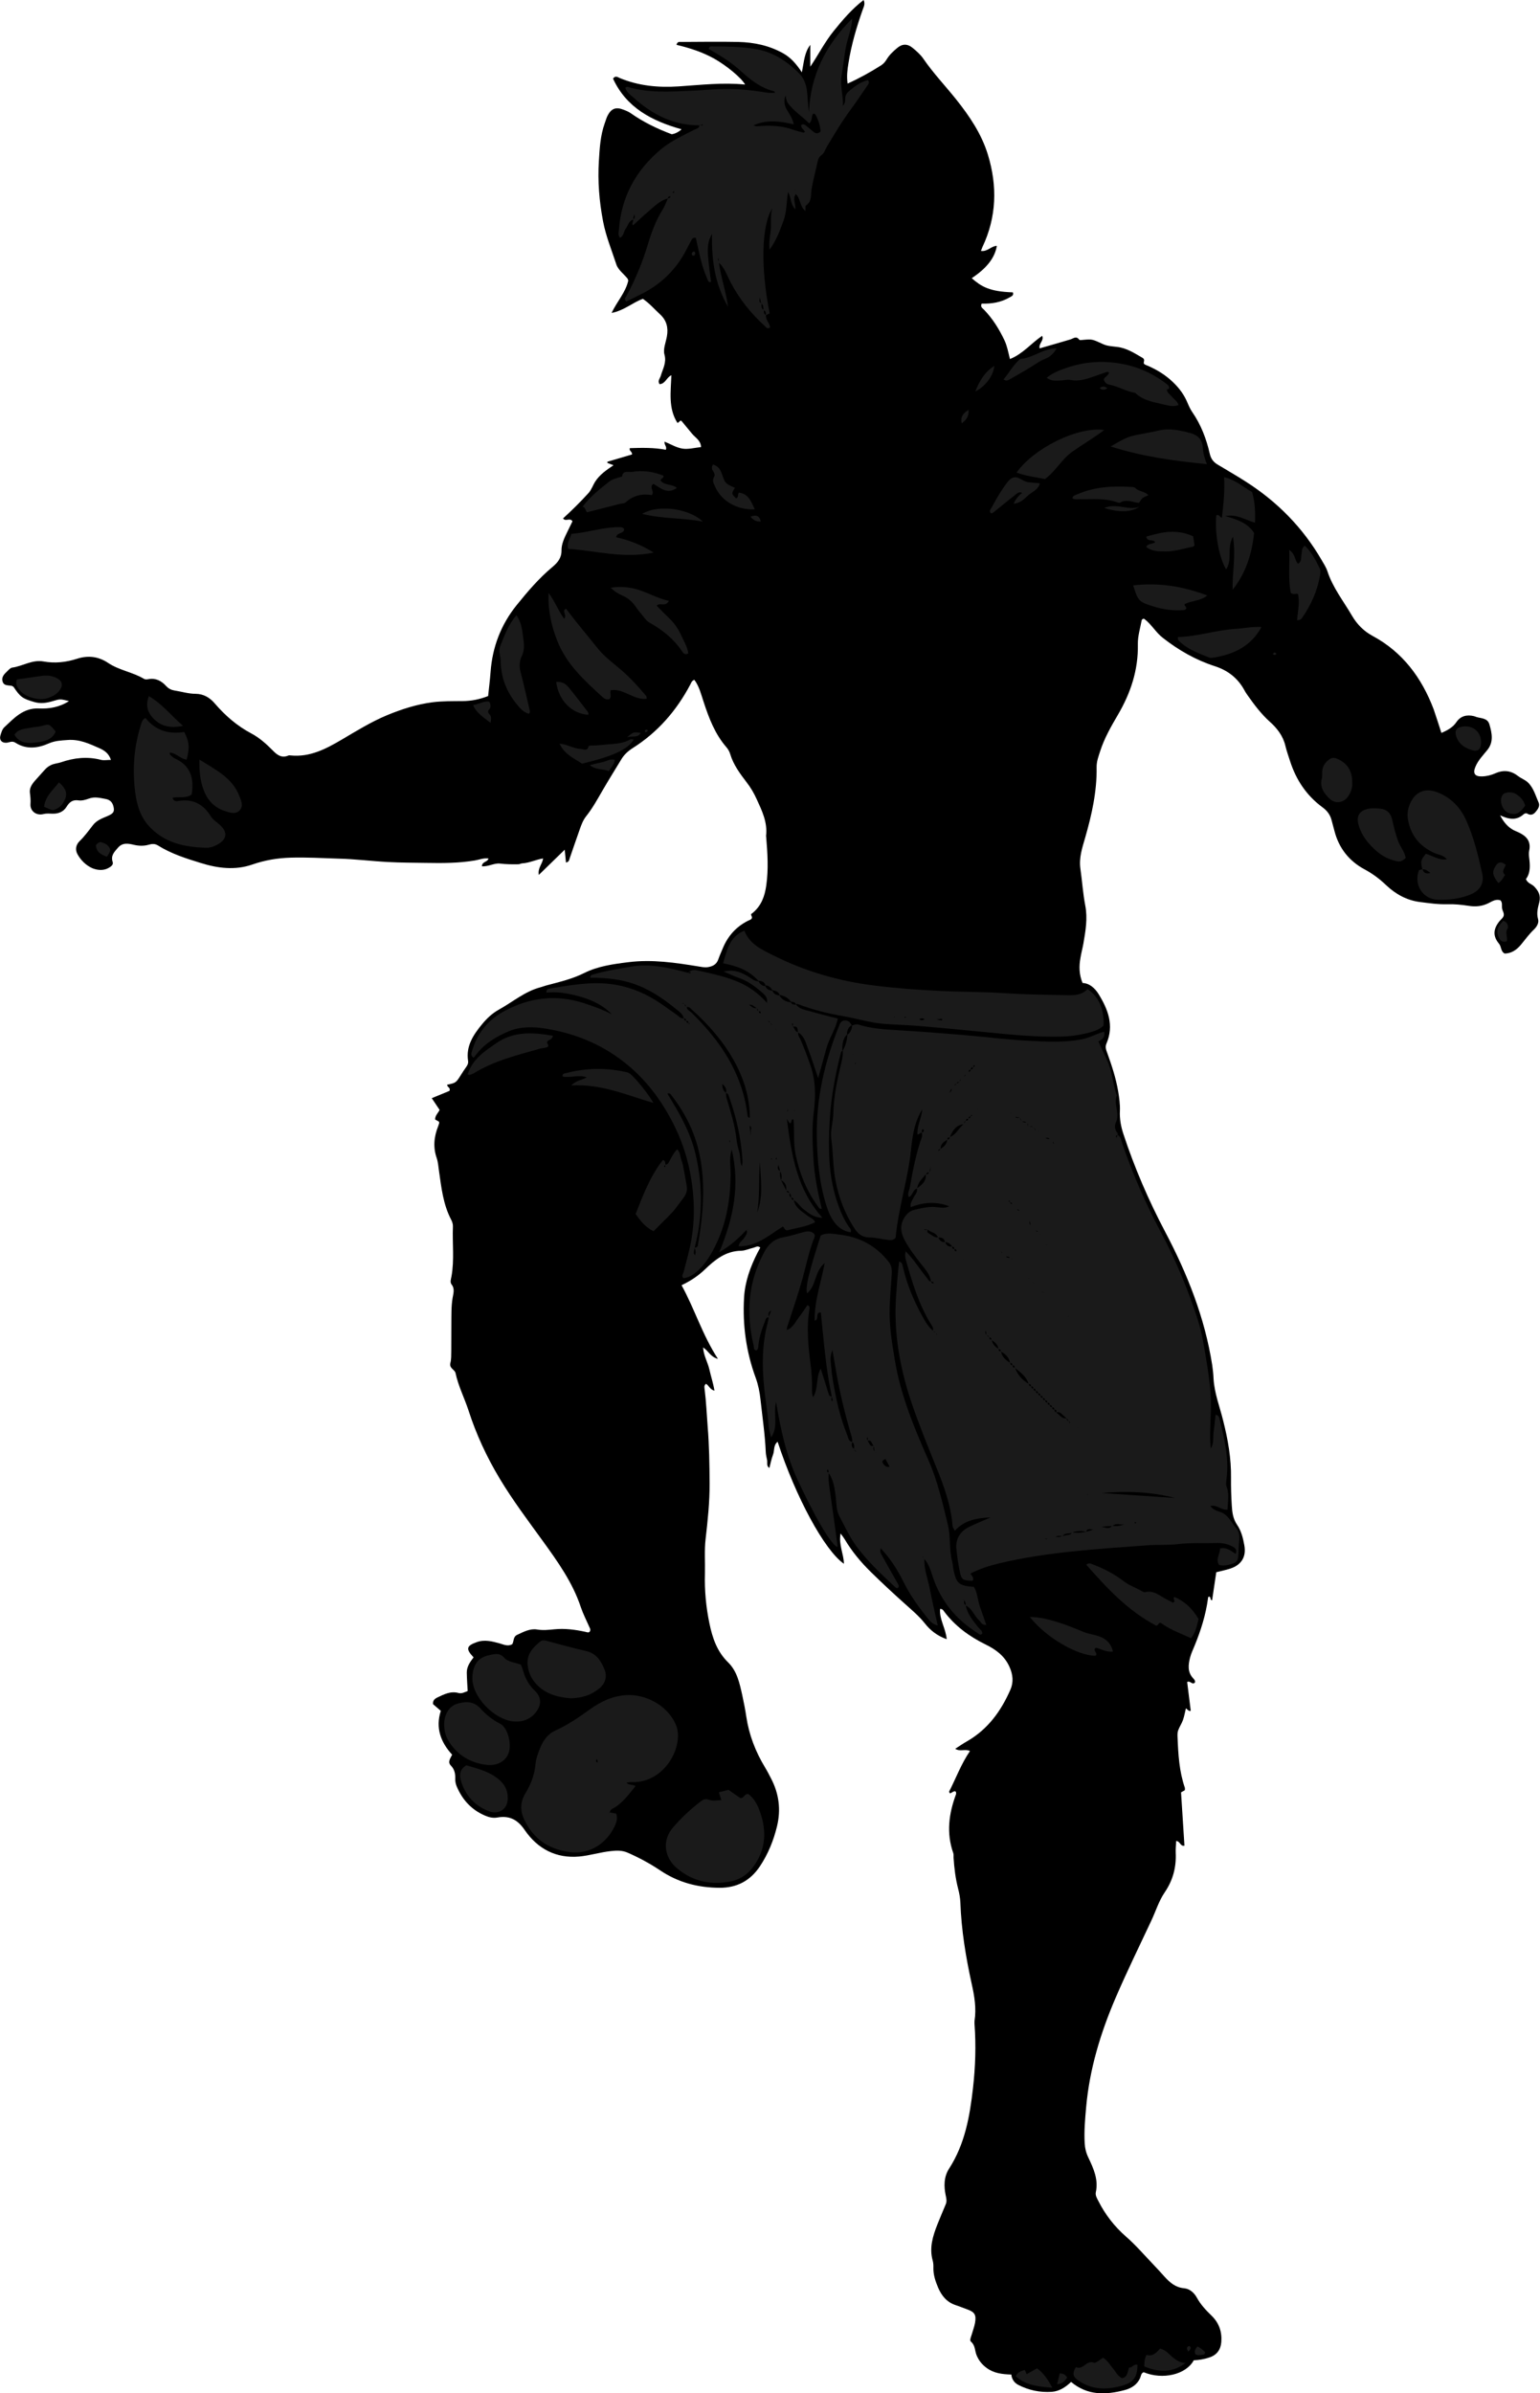 <?xml version="1.0" encoding="utf-8"?>
<!-- Generator: Adobe Illustrator 24.1.1, SVG Export Plug-In . SVG Version: 6.00 Build 0)  -->
<svg version="1.1" id="Layer_1" xmlns="http://www.w3.org/2000/svg" xmlns:xlink="http://www.w3.org/1999/xlink" x="0px" y="0px"
	 width="158.69" height="246.56" viewBox="0 0 158.69 246.56" style="enable-background:new 0 0 158.69 246.56;" xml:space="preserve">
<style type="text/css">
	.st0{fill:#1A1A1A;}
</style>
<g>
	<path d="M148.53,75.51c0.7-0.3,1.2-0.6,1.55-1.12c0.44-0.64,1.08-0.78,1.8-0.61c0.08,0.02,0.15,0.05,0.23,0.08
		c0.51,0.17,1.17,0.09,1.37,0.78c0.26,0.9,0.45,1.8-0.21,2.62c-0.45,0.56-0.96,1.07-1.24,1.75c-0.28,0.67-0.05,1,0.67,0.98
		c0.49-0.01,0.96-0.13,1.39-0.32c0.86-0.38,1.62-0.28,2.35,0.29c0.31,0.24,0.72,0.38,1,0.65c0.59,0.56,0.79,1.36,1.11,2.08
		c0.16,0.35-0.09,0.7-0.33,0.98c-0.23,0.27-0.51,0.36-0.85,0.15c-0.07-0.05-0.26-0.02-0.33,0.04c-0.77,0.72-1.58,0.55-2.46,0.14
		c0.31,0.6,0.69,1.1,1.24,1.44c0.2,0.12,0.43,0.21,0.65,0.31c0.8,0.37,1.31,0.9,1.11,1.87c-0.05,0.23-0.04,0.48-0.01,0.72
		c0.1,0.8,0.16,1.58-0.33,2.23c0.18,0.45,0.6,0.5,0.85,0.76c0.44,0.46,0.69,0.92,0.53,1.6c-0.14,0.56-0.31,1.13-0.13,1.76
		c0.11,0.38-0.12,0.78-0.42,1.07c-0.5,0.47-0.89,1.02-1.32,1.54c-0.43,0.53-0.98,0.93-1.7,0.94c-0.43-0.23-0.32-0.7-0.59-1.02
		c-0.67-0.81-0.58-1.56,0.1-2.37c0.08-0.09,0.17-0.17,0.25-0.26c0.05-0.06,0.09-0.13,0.12-0.19c0.11-0.31-0.11-0.54-0.15-0.82
		c-0.04-0.27,0.06-0.57-0.16-0.82c-0.45-0.16-0.84,0.08-1.22,0.28c-0.67,0.34-1.35,0.4-2.09,0.28c-0.71-0.11-1.43-0.18-2.14-0.16
		c-0.97,0.03-1.91-0.11-2.86-0.23c-1.34-0.17-2.5-0.81-3.48-1.74c-0.67-0.64-1.39-1.18-2.21-1.62c-1.59-0.85-2.64-2.17-3.1-3.92
		c-0.1-0.39-0.21-0.77-0.31-1.16c-0.15-0.57-0.47-0.98-0.95-1.33c-1.63-1.2-2.7-2.81-3.32-4.73c-0.17-0.53-0.36-1.06-0.49-1.6
		c-0.24-1.02-0.86-1.81-1.6-2.47c-0.9-0.81-1.61-1.76-2.3-2.74c-0.11-0.16-0.23-0.33-0.32-0.51c-0.68-1.24-1.69-2.04-3.06-2.48
		c-1.95-0.63-3.72-1.64-5.34-2.91c-0.74-0.57-1.18-1.41-1.92-1.96c-0.15-0.04-0.25,0.07-0.27,0.16c-0.15,0.82-0.41,1.64-0.39,2.46
		c0.05,2.65-0.74,5.02-2.06,7.27c-0.71,1.21-1.4,2.42-1.83,3.76c-0.17,0.53-0.37,1.05-0.36,1.63c0.04,2.5-0.5,4.91-1.19,7.3
		c-0.3,1.03-0.64,2.05-0.48,3.16c0.18,1.26,0.26,2.54,0.5,3.79c0.26,1.34,0.03,2.62-0.19,3.91c-0.09,0.51-0.23,1.01-0.31,1.52
		c-0.15,0.84-0.14,1.67,0.22,2.55c0.74,0.04,1.27,0.54,1.65,1.14c0.97,1.57,1.62,3.23,0.82,5.09c-0.17,0.39-0.03,0.69,0.09,1.02
		c0.46,1.28,0.88,2.56,1.11,3.91c0.11,0.67,0.21,1.34,0.18,2.02c-0.04,0.81,0.1,1.58,0.35,2.35c1.15,3.5,2.6,6.86,4.32,10.12
		c2.28,4.32,4.08,8.84,4.84,13.71c0.07,0.47,0.12,0.95,0.14,1.43c0.09,1.49,0.64,2.87,0.99,4.3c0.49,1.94,0.84,3.89,0.81,5.91
		c-0.01,0.96,0.02,1.92,0.08,2.87c0.04,0.67,0.13,1.34,0.53,1.93c0.44,0.64,0.63,1.38,0.76,2.13c0.22,1.18-0.29,2.02-1.43,2.4
		c-0.45,0.15-0.92,0.24-1.46,0.38c-0.14,0.95-0.28,1.92-0.43,2.89c-0.23-0.02-0.11-0.27-0.25-0.36c-0.18-0.05-0.17,0.11-0.18,0.21
		c-0.23,1.67-0.73,3.26-1.37,4.82c-0.17,0.41-0.36,0.81-0.47,1.23c-0.19,0.75-0.28,1.5,0.32,2.14c0.1,0.11,0.23,0.23,0.18,0.43
		c-0.27,0.31-0.47-0.23-0.8-0.05c0.12,0.97,0.25,1.97,0.37,2.96c-0.22,0.08-0.29-0.1-0.5-0.25c-0.1,0.42-0.17,0.83-0.3,1.2
		c-0.13,0.37-0.37,0.71-0.5,1.08c-0.08,0.22-0.07,0.47-0.06,0.71c0.07,1.75,0.17,3.51,0.75,5.19c0.02,0.07,0,0.16,0,0.26
		c-0.12,0.07-0.26,0.15-0.39,0.22c0.12,1.83,0.23,3.65,0.35,5.49c-0.45,0.1-0.41-0.45-0.85-0.48c-0.02,0.4-0.07,0.82-0.05,1.22
		c0.07,1.49-0.29,2.84-1.14,4.08c-0.61,0.9-0.92,1.95-1.38,2.92c-1.24,2.64-2.52,5.26-3.67,7.93c-1.55,3.61-2.69,7.34-3.04,11.28
		c-0.11,1.23-0.22,2.46-0.15,3.7c0.03,0.53,0.15,1.02,0.38,1.49c0.53,1.12,1.05,2.25,0.77,3.56c-0.07,0.33,0.11,0.62,0.26,0.91
		c0.71,1.41,1.67,2.64,2.85,3.67c0.97,0.84,1.8,1.81,2.68,2.73c0.44,0.46,0.87,0.93,1.3,1.41c0.55,0.6,1.12,1.1,2.01,1.18
		c0.57,0.05,1.03,0.46,1.31,0.97c0.39,0.71,0.93,1.29,1.51,1.85c0.77,0.74,1.09,1.66,1.01,2.71c-0.06,0.79-0.46,1.35-1.23,1.6
		c-0.53,0.18-1.08,0.27-1.61,0.29c-0.79,1.48-3.21,2.04-5.16,1.23c-0.27,0.1-0.27,0.36-0.36,0.58c-0.31,0.72-0.93,1.09-1.64,1.27
		c-1.92,0.5-3.8,0.56-5.48-0.85c-0.57,0.54-1.2,0.96-1.99,1.02c-1.22,0.08-2.38-0.16-3.46-0.72c-0.39-0.2-0.66-0.57-0.71-1.06
		c-0.94-0.03-1.8-0.13-2.54-0.68c-0.47-0.34-0.8-0.75-1.03-1.29c-0.2-0.46-0.13-1.03-0.58-1.41c-0.17-0.14-0.02-0.45,0.05-0.68
		c0.12-0.42,0.28-0.83,0.36-1.26c0.15-0.85-0.04-1.13-0.87-1.42c-0.38-0.13-0.74-0.29-1.12-0.41c-0.91-0.3-1.45-0.96-1.81-1.8
		c-0.28-0.66-0.51-1.34-0.49-2.08c0.01-0.24-0.01-0.49-0.07-0.71c-0.37-1.31,0.01-2.52,0.48-3.72c0.28-0.71,0.58-1.4,0.87-2.1
		c0.12-0.3,0.06-0.57-0.01-0.89c-0.2-0.94-0.2-1.92,0.35-2.77c1.63-2.53,2.13-5.38,2.46-8.29c0.25-2.19,0.32-4.38,0.16-6.57
		c-0.01-0.12-0.01-0.24,0-0.36c0.2-1.29-0.01-2.55-0.29-3.8c-0.61-2.77-1.07-5.56-1.17-8.4c-0.02-0.47-0.11-0.95-0.23-1.41
		c-0.27-1.05-0.4-2.11-0.47-3.19c-0.01-0.16,0.02-0.33-0.03-0.48c-0.73-2.06-0.46-4.07,0.28-6.06c0.03-0.07,0-0.15,0-0.23
		c-0.09-0.14-0.2-0.08-0.3-0.03c-0.1,0.05-0.2,0.11-0.31,0.17c-0.04-0.07-0.12-0.15-0.1-0.19c0.71-1.38,1.24-2.85,2.15-4.18
		c-0.51-0.25-1.01,0.1-1.52-0.23c0.44-0.28,0.82-0.55,1.23-0.78c2.14-1.23,3.5-3.12,4.46-5.32c0.33-0.76,0.26-1.53-0.09-2.32
		c-0.5-1.14-1.4-1.8-2.46-2.32c-1.67-0.82-3.15-1.89-4.28-3.4c-0.09-0.12-0.17-0.28-0.42-0.27c-0.09,1.08,0.59,2.01,0.68,3.12
		c-0.98-0.35-1.7-0.92-2.26-1.64c-0.63-0.79-1.4-1.42-2.14-2.09c-1.16-1.04-2.3-2.1-3.41-3.19c-1.03-1.01-1.95-2.11-2.69-3.36
		c-0.1-0.17-0.22-0.32-0.43-0.61c-0.22,1.18,0.33,2.11,0.34,3.12c-2.01-1.4-4.96-6.86-6.83-12.57c-0.45,0.35-0.31,0.89-0.47,1.32
		c-0.17,0.44-0.26,0.92-0.38,1.38c-0.32-0.2-0.19-0.52-0.23-0.79c-0.05-0.27-0.13-0.55-0.14-0.82c-0.08-1.84-0.35-3.65-0.55-5.47
		c-0.08-0.76-0.23-1.49-0.49-2.21c-0.98-2.66-1.36-5.42-1.2-8.24c0.09-1.66,0.65-3.2,1.4-4.67c0.09-0.17,0.19-0.34,0.27-0.51
		c-0.28-0.23-0.48-0.03-0.7,0.02c-0.43,0.1-0.85,0.3-1.28,0.31c-1.58,0.02-2.69,0.93-3.73,1.93c-0.7,0.67-1.49,1.19-2.4,1.62
		c1.35,2.45,2.14,5.11,3.75,7.59c-0.77-0.2-0.98-0.83-1.53-1.18c0.05,0.84,0.47,1.51,0.64,2.24c0.16,0.72,0.4,1.42,0.53,2.21
		c-0.49-0.11-0.57-0.56-0.88-0.7c-0.22,0.19-0.15,0.39-0.13,0.58c0.16,1.27,0.21,2.54,0.31,3.81c0.16,1.95,0.19,3.91,0.2,5.86
		c0.01,1.92-0.19,3.82-0.41,5.72c-0.14,1.18-0.04,2.4-0.07,3.59c-0.05,1.72,0.11,3.43,0.46,5.11c0.31,1.5,0.78,2.91,1.93,4.03
		c0.92,0.9,1.18,2.14,1.45,3.35c0.16,0.74,0.31,1.48,0.42,2.23c0.28,1.88,0.95,3.62,1.94,5.25c0.23,0.38,0.43,0.77,0.63,1.16
		c0.8,1.55,1.01,3.18,0.6,4.88c-0.36,1.49-0.93,2.89-1.78,4.16c-0.99,1.47-2.36,2.2-4.15,2.19c-2.21-0.01-4.25-0.54-6.11-1.79
		c-1.06-0.71-2.19-1.32-3.36-1.83c-0.55-0.24-1.1-0.23-1.73-0.16c-1.11,0.12-2.17,0.46-3.26,0.56c-2.4,0.21-4.29-0.8-5.62-2.74
		c-0.72-1.06-1.57-1.5-2.81-1.28c-0.44,0.08-0.87-0.02-1.28-0.2c-1.4-0.6-2.34-1.64-2.92-3.03c-0.09-0.22-0.14-0.47-0.14-0.7
		c0.02-0.54-0.05-1.01-0.45-1.42c-0.36-0.37-0.06-0.73,0.13-1.12c-1.18-1.29-1.73-2.76-1.17-4.52c-0.29-0.25-0.56-0.48-0.8-0.69
		c-0.04-0.4,0.21-0.57,0.45-0.69c0.68-0.32,1.37-0.68,2.17-0.46c0.35,0.09,0.62-0.08,0.95-0.2c-0.03-0.62-0.08-1.25-0.09-1.89
		c-0.01-0.63,0.35-1.12,0.7-1.58c-0.83-0.87-0.74-1.19,0.33-1.57c0.81-0.29,1.58-0.08,2.35,0.13c0.42,0.12,0.82,0.33,1.29,0.1
		c0.21-0.29,0.07-0.77,0.52-0.98c0.66-0.31,1.33-0.67,2.05-0.55c0.61,0.1,1.17,0.04,1.77-0.02c1.08-0.11,2.15,0.03,3.21,0.26
		c0.15,0.03,0.3,0.12,0.44-0.01c0.15-0.21,0.01-0.38-0.06-0.55c-0.29-0.66-0.62-1.3-0.85-1.98c-0.84-2.54-2.38-4.69-3.92-6.82
		c-1.52-2.1-3.09-4.18-4.43-6.41c-1.34-2.23-2.43-4.57-3.23-7.06c-0.42-1.28-1.05-2.5-1.33-3.83c-0.08-0.37-0.68-0.49-0.53-1.05
		c0.1-0.38,0.08-0.79,0.09-1.19c0.01-0.96,0-1.92,0.01-2.88c0.01-0.88-0.02-1.75,0.13-2.63c0.07-0.44,0.25-0.93-0.11-1.38
		c-0.18-0.23-0.06-0.55-0.01-0.82c0.31-1.71,0.08-3.43,0.15-5.14c0.01-0.24-0.06-0.47-0.17-0.69c-0.84-1.59-1.02-3.34-1.27-5.08
		c-0.06-0.43-0.09-0.88-0.23-1.29c-0.39-1.12-0.28-2.2,0.15-3.28c0.04-0.11,0.08-0.22,0.11-0.34c0.01-0.03-0.02-0.07-0.04-0.14
		c-0.11-0.06-0.25-0.14-0.38-0.21c-0.02-0.39,0.28-0.64,0.46-0.99c-0.25-0.38-0.52-0.77-0.81-1.21c0.63-0.26,1.25-0.51,1.82-0.75
		c0.16-0.35-0.28-0.39-0.22-0.64c0.9-0.19,0.89-0.19,1.41-1.01c0.17-0.27,0.34-0.54,0.53-0.8c0.14-0.2,0.24-0.38,0.2-0.65
		c-0.23-1.53,0.55-2.69,1.46-3.79c0.48-0.58,1.04-1.11,1.71-1.48c1.43-0.79,2.69-1.89,4.31-2.31c0.19-0.05,0.38-0.13,0.57-0.18
		c1.34-0.36,2.68-0.66,3.95-1.3c1.39-0.69,2.97-0.91,4.52-1.1c2.44-0.31,4.84,0.05,7.24,0.44c0.32,0.05,0.62,0.12,0.95,0.07
		c0.51-0.08,0.9-0.28,1.08-0.81c0.13-0.38,0.3-0.74,0.45-1.11c0.52-1.27,1.37-2.23,2.59-2.85c0.23-0.12,0.58-0.16,0.35-0.58
		c-0.07-0.13,0.1-0.19,0.18-0.26c0.86-0.74,1.21-1.67,1.37-2.81c0.24-1.68,0.13-3.33-0.01-5c0-0.04-0.02-0.08-0.01-0.12
		c0.16-1.38-0.42-2.57-0.97-3.77c-0.28-0.62-0.62-1.2-1.04-1.74c-0.68-0.89-1.35-1.79-1.68-2.88c-0.08-0.28-0.22-0.52-0.4-0.73
		c-1.18-1.36-1.8-3-2.35-4.68c-0.26-0.78-0.45-1.59-0.95-2.26c-0.27,0.09-0.32,0.3-0.41,0.47c-1.43,2.71-3.37,4.94-5.97,6.58
		c-0.48,0.31-0.88,0.68-1.17,1.18c-0.64,1.06-1.3,2.11-1.92,3.18c-0.52,0.9-1.02,1.81-1.67,2.63c-0.33,0.41-0.51,0.9-0.68,1.39
		c-0.35,0.98-0.68,1.96-1.02,2.94c-0.06,0.19-0.08,0.4-0.39,0.45c-0.04-0.38-0.07-0.76-0.13-1.32c-0.93,0.9-1.74,1.7-2.67,2.6
		c-0.13-0.73,0.38-1.12,0.44-1.7c-0.73,0.12-1.42,0.47-2.17,0.51c-0.12,0.01-0.23,0.08-0.35,0.09c-0.64,0.01-1.27,0.01-1.91-0.07
		c-0.62-0.07-1.21,0.33-1.87,0.28c0-0.5,0.58-0.42,0.68-0.8c-0.49-0.08-0.94,0.12-1.41,0.2c-1.66,0.28-3.33,0.28-5,0.25
		c-1.32-0.02-2.64-0.02-3.95-0.09c-1.71-0.09-3.41-0.31-5.12-0.35c-1.64-0.05-3.27-0.15-4.91-0.1c-1.37,0.04-2.66,0.26-3.96,0.71
		c-1.75,0.61-3.55,0.39-5.3-0.16c-1.53-0.47-3.05-0.95-4.42-1.81c-0.31-0.19-0.61-0.17-0.92-0.08c-0.51,0.15-1.01,0.14-1.54,0.02
		c-0.59-0.14-1.18-0.26-1.66,0.3c-0.37,0.43-0.76,0.8-0.54,1.47c0.1,0.3-0.21,0.49-0.46,0.63c-0.54,0.28-1.12,0.21-1.63,0.01
		C8.87,89.16,8.34,88.65,7.98,88c-0.26-0.48-0.15-0.97,0.21-1.33c0.52-0.5,0.94-1.08,1.38-1.65c0.38-0.5,0.95-0.71,1.5-0.94
		c0.58-0.25,0.72-0.43,0.65-0.85c-0.08-0.47-0.29-0.81-0.81-0.91c-0.59-0.11-1.16-0.27-1.76-0.04c-0.33,0.12-0.72,0.23-1.05,0.18
		c-0.62-0.09-0.94,0.17-1.25,0.67c-0.31,0.5-0.83,0.72-1.44,0.7c-0.31-0.01-0.62-0.04-0.94,0.04c-0.72,0.19-1.39-0.31-1.33-1.04
		c0.03-0.4-0.01-0.77-0.06-1.16c-0.06-0.5,0.23-0.91,0.56-1.28c0.32-0.36,0.64-0.71,0.96-1.07c0.24-0.28,0.54-0.48,0.89-0.59
		c0.26-0.08,0.55-0.11,0.81-0.2c1.34-0.46,2.69-0.61,4.09-0.25c0.3,0.08,0.63,0.01,1.04,0.01c-0.21-0.67-0.68-0.98-1.17-1.2
		c-1.05-0.46-2.06-0.95-3.31-0.85c-0.67,0.05-1.28,0.07-1.92,0.35c-1.13,0.5-2.32,0.65-3.44-0.07c-0.34-0.22-0.6-0.03-0.91,0
		c-0.49,0.04-0.77-0.27-0.64-0.74c0.09-0.3,0.19-0.66,0.41-0.86c1.01-0.94,1.95-2,3.55-1.93c1.07,0.05,2.14-0.13,3.11-0.76
		c-0.9-0.22-0.9-0.23-1.69,0.01c-0.62,0.18-1.22,0.28-1.88,0.09c-1.18-0.34-1.44-0.5-2.14-1.56c-0.07-0.04-0.13-0.1-0.2-0.11
		c-0.34-0.07-0.78,0.01-0.92-0.41c-0.18-0.5,0.18-0.82,0.5-1.13c0.14-0.14,0.31-0.32,0.48-0.34c1.09-0.15,2.07-0.85,3.24-0.63
		c1.16,0.21,2.32,0.08,3.43-0.28c1.15-0.37,2.21-0.24,3.2,0.42c1.14,0.77,2.54,0.95,3.71,1.65c0.14,0.08,0.29,0.06,0.46,0.03
		c0.74-0.14,1.34,0.18,1.81,0.7c0.27,0.29,0.55,0.42,0.92,0.48c0.71,0.11,1.41,0.33,2.12,0.33c0.85,0.01,1.47,0.4,1.97,0.98
		c1.08,1.26,2.3,2.32,3.77,3.1c0.85,0.45,1.57,1.1,2.24,1.78c0.44,0.45,0.9,0.79,1.58,0.5c0.07-0.03,0.16-0.02,0.24-0.01
		c1.99,0.2,3.65-0.68,5.28-1.64c1.51-0.89,3.01-1.82,4.64-2.5c1.52-0.63,3.08-1.13,4.71-1.34c1.03-0.13,2.07-0.11,3.11-0.12
		c0.89-0.01,1.74-0.18,2.61-0.52c0.08-0.82,0.19-1.64,0.25-2.47c0.19-2.59,1.07-4.89,2.7-6.91c1.13-1.4,2.29-2.76,3.68-3.92
		c0.52-0.44,0.94-0.91,0.93-1.71c-0.01-0.67,0.31-1.31,0.61-1.93c0.17-0.36,0.35-0.71,0.52-1.06c-0.25-0.42-0.71,0.08-0.97-0.3
		c0.91-0.83,1.78-1.69,2.61-2.6c0.34-0.38,0.46-0.82,0.72-1.22c0.46-0.7,1.14-1.17,1.87-1.66c-0.26-0.1-0.44-0.17-0.61-0.23
		c-0.07-0.09-0.04-0.13,0.08-0.16c0.83-0.24,1.65-0.49,2.44-0.72c0.02-0.32-0.33-0.35-0.23-0.65c1.24-0.04,2.49-0.07,3.71,0.17
		c0.14-0.34-0.18-0.49-0.13-0.84c0.63,0.26,1.22,0.62,1.85,0.72c0.6,0.09,1.25-0.09,1.91-0.16c-0.03-0.7-0.59-0.96-0.93-1.38
		c-0.35-0.43-0.71-0.86-1.09-1.32c-0.18-0.11-0.19,0.18-0.42,0.2c-0.96-1.51-0.67-3.21-0.62-4.9c-0.49,0.21-0.61,0.88-1.21,0.92
		c-0.25-0.34,0.05-0.6,0.13-0.89c0.2-0.7,0.6-1.32,0.37-2.16c-0.16-0.56,0.14-1.25,0.25-1.87c0.16-0.88-0.02-1.65-0.71-2.28
		c-0.56-0.51-1.05-1.1-1.76-1.59c-1.03,0.35-1.9,1.19-3.23,1.45c0.58-1.21,1.45-2.12,1.72-3.33c-0.02-0.05-0.03-0.14-0.07-0.2
		c-0.39-0.49-0.98-0.91-1.16-1.47c-0.48-1.47-1.08-2.91-1.37-4.45c-0.39-2.05-0.56-4.12-0.43-6.19c0.08-1.3,0.15-2.63,0.6-3.89
		c0.1-0.26,0.17-0.54,0.29-0.78c0.39-0.76,0.87-0.94,1.67-0.62c0.26,0.1,0.53,0.21,0.75,0.37c1.28,0.9,2.68,1.58,4.2,2.15
		c0.33-0.05,0.68-0.21,1.01-0.51c-3.06-0.86-5.68-2.22-7.06-5.22c0.24-0.35,0.49-0.15,0.67-0.07c1.96,0.82,3.99,1.01,6.1,0.87
		c2.26-0.15,4.53-0.42,6.84-0.19c-0.4-0.71-1.93-1.96-3.17-2.66c-1.22-0.68-2.53-1.11-3.9-1.43c0.09-0.38,0.33-0.29,0.49-0.3
		c1.96-0.01,3.92-0.04,5.88,0c1.61,0.04,3.16,0.36,4.6,1.16c0.79,0.44,1.35,1.07,1.95,1.97c0.22-1.1,0.26-2.05,0.87-2.83
		c0,0.75,0,1.5,0,2.25c0.83-1.24,1.49-2.54,2.41-3.68c0.92-1.14,1.87-2.26,3.08-3.19c0.18,0.4,0.02,0.69-0.08,0.96
		c-0.64,1.81-1.18,3.64-1.48,5.54c-0.11,0.67-0.2,1.34-0.09,2.11c1.24-0.56,2.37-1.19,3.47-1.89c0.25-0.16,0.41-0.37,0.56-0.61
		c0.27-0.45,0.66-0.81,1.05-1.14c0.54-0.47,1.07-0.49,1.63-0.03c0.4,0.33,0.8,0.68,1.09,1.1c1.02,1.49,2.26,2.79,3.38,4.19
		c1.37,1.72,2.61,3.54,3.27,5.68c1,3.26,0.91,6.45-0.56,9.55c-0.05,0.11-0.08,0.22-0.15,0.39c0.66,0.11,1.06-0.51,1.64-0.52
		c-0.21,1.24-1.04,2.3-2.59,3.33c0.99,0.86,1.81,1.38,4.24,1.46c0.12,0.33-0.15,0.41-0.34,0.52c-0.89,0.52-1.87,0.67-2.87,0.64
		c-0.17,0.33,0.08,0.47,0.23,0.62c0.9,0.93,1.57,2.01,2.12,3.17c0.27,0.58,0.38,1.2,0.56,1.92c1.35-0.54,2.2-1.64,3.32-2.39
		c0.22,0.49-0.38,0.77-0.26,1.29c1.06-0.31,2.12-0.6,3.17-0.92c0.32-0.1,0.6-0.4,0.91,0.03c0.05,0.07,0.3,0.02,0.46,0.01
		c0.92-0.08,0.9-0.05,2.03,0.46c0.42,0.19,0.93,0.21,1.4,0.27c0.99,0.11,1.79,0.64,2.62,1.12c0.2,0.12,0.2,0.25,0.14,0.48
		c-0.05,0.19,0.23,0.27,0.41,0.34c0.96,0.42,1.83,0.95,2.6,1.69c0.65,0.62,1.16,1.31,1.5,2.14c0.14,0.33,0.29,0.66,0.49,0.95
		c0.9,1.3,1.45,2.76,1.8,4.28c0.12,0.53,0.37,0.85,0.79,1.11c0.99,0.6,2,1.17,2.97,1.8c3.22,2.06,5.83,4.72,7.75,8.02
		c0.22,0.38,0.47,0.76,0.61,1.17c0.55,1.7,1.66,3.09,2.54,4.6c0.51,0.87,1.2,1.58,2.11,2.07c3.11,1.67,5.07,4.32,6.3,7.56
		C148.01,73.87,148.25,74.66,148.53,75.51z"/>
	<path class="st0" d="M93.32,128.91c0.84,0.83,1.46,1.85,2.2,2.76c0.12,0.15,0.19,0.35,0.43,0.36c0.04,0.22,0.17,0.21,0.33,0.13
		c0,0.01,0,0.02-0.01,0.03c-0.1-0.07-0.19-0.19-0.34-0.14c-0.07-0.72-0.54-1.22-0.95-1.74c-0.61-0.79-1.23-1.57-1.71-2.45
		c-0.4-0.72-0.59-1.47-0.16-2.27c0.26-0.48,0.62-0.85,1.15-0.96c0.77-0.17,1.55-0.37,2.36-0.25c0.38,0.05,0.79,0.1,1.19-0.1
		c-1.33-0.52-2.64-0.43-3.96,0.09c-0.09-0.44,0.15-0.68,0.27-0.95c0.14-0.32,0.46-0.57,0.37-0.98c0.51-0.38,1.01-0.76,0.89-1.51
		c0.18,0.09,0.28,0.02,0.35-0.15c0.17-0.15,0.17-0.34,0.13-0.55c0.09-0.04,0.12,0.02,0.06,0.03c-0.16,0.02,0.04,0.09-0.03-0.06
		c-0.04,0.2-0.09,0.41-0.13,0.61c-0.16-0.06-0.26,0.03-0.35,0.14c-0.33,0.48-0.86,0.85-0.89,1.5c-0.49,0.09-0.43,0.73-0.87,0.87
		c-0.17-0.36,0.05-0.68,0.11-1.01c0.3-1.74,0.64-3.48,1.23-5.16c0.05-0.14,0.01-0.31,0.01-0.47c0.21-0.08,0.27-0.2,0.09-0.37
		c-0.11,0.12-0.13,0.26-0.07,0.4c-0.19-0.07-0.24,0.16-0.48,0.18c-0.06-0.91,0.43-1.72,0.49-2.59c-0.06-0.07-0.01-0.1,0.02-0.03
		c0.06,0.15,0.06-0.06-0.04,0.06c-0.76,1.25-0.99,2.67-1.13,4.08c-0.15,1.51-0.47,2.99-0.79,4.46c-0.33,1.56-0.66,3.11-0.8,4.64
		c-0.25,0.31-0.54,0.26-0.81,0.23c-0.63-0.07-1.26-0.25-1.89-0.25c-0.75,0-1.19-0.39-1.55-0.94c-0.96-1.49-1.59-3.11-1.93-4.85
		c-0.29-1.45-0.25-2.93-0.45-4.39c-0.11-0.86,0.19-1.72,0.21-2.6c0.03-1.79,0.42-3.54,0.84-5.28c0.1-0.39,0.15-0.78,0.14-1.18
		l-0.04,0.06c0.31-0.54,0.48-1.12,0.51-1.74l-0.03,0.05c0.37-0.24,0.49-0.6,0.52-1.01l-0.02,0.04c0.22-0.05,0.4-0.17,0.68-0.09
		c1.26,0.4,2.57,0.49,3.88,0.57c2.22,0.12,4.44,0.3,6.66,0.48c2.34,0.19,4.67,0.5,7.01,0.62c1.82,0.09,3.66,0.2,5.48-0.16
		c0.78-0.15,1.47-0.57,2.27-0.78c0.14,0.56-0.16,0.79-0.58,1c0.27,0.65,0.59,1.29,0.88,1.92c0.55,1.17,0.59,2.46,1.01,3.66
		c-0.36,0.91,0.36,1.85-0.1,2.79c-0.16,0.32-0.11,0.79,0.21,1.12l0.01-0.03c-0.04,0.07-0.04,0.13-0.01,0.2
		c-0.19,0.02-0.27,0.09-0.13,0.27c0.03-0.1,0.06-0.2,0.1-0.3c0.36,0.2,0.38,0.58,0.49,0.92c1.07,3.1,2.37,6.09,3.91,8.99
		c1.2,2.25,2.25,4.58,3.12,6.98c0.5,1.38,1,2.76,1.26,4.21c0.32,1.78,0.64,3.56,0.79,5.35c0.12,1.39-0.01,2.79-0.03,4.19
		c-0.01,0.56,0,1.11,0.07,1.67c0.34-0.54,0.2-1.15,0.29-1.73c0.08-0.58,0.14-1.16,0.2-1.75c0.36,0.07,0.39,0.33,0.44,0.56
		c0.48,1.98,0.95,3.96,0.69,6.02c-0.03,0.28-0.09,0.59,0,0.83c0.31,0.77,0.12,1.54,0.1,2.37c-0.64,0.09-1.09-0.55-1.77-0.37
		c0.25,0.34,0.61,0.49,0.95,0.59c0.91,0.26,1.2,1.12,1.74,1.73c0.37,0.41,0.31,1.05,0.25,1.61c-0.03,0.28-0.03,0.56-0.04,0.84
		c-0.03,0.95-0.13,1.06-1.04,1.29c-0.32,0.08-0.63,0.09-0.96,0.01c-0.39-0.6,0.11-1.12,0.1-1.7c0.71-0.16,1.13,0.27,1.61,0.56
		c0.14-0.32,0.04-0.55-0.24-0.71c-0.5-0.28-1.03-0.42-1.6-0.41c-1.35,0.04-2.71-0.05-4.07,0.11c-1.07,0.13-2.16,0.05-3.23,0.13
		c-2.5,0.18-5,0.35-7.5,0.61c-2.62,0.27-5.22,0.64-7.78,1.26c-1.01,0.24-1.99,0.56-2.92,1.04c0.15,0.25,0.41,0.43,0.24,0.74
		c-0.96-0.02-1.14-0.09-1.3-0.82c-0.18-0.82-0.3-1.65-0.38-2.48c-0.09-1.02,0.38-1.78,1.29-2.24c0.67-0.33,1.37-0.61,2.24-0.99
		c-1.5,0.07-2.73,0.31-3.69,1.38c-0.1-0.21-0.22-0.35-0.23-0.49c-0.17-2.14-0.89-4.12-1.69-6.08c-0.88-2.18-1.77-4.36-2.53-6.59
		c-1.21-3.58-1.87-7.25-1.6-11.06c0.08-1.17,0.17-2.34,0.31-3.52c0.37,0.11,0.34,0.38,0.4,0.6c0.41,1.76,1.1,3.41,1.97,5
		c0.31,0.56,0.62,1.12,1.13,1.53c0.08,0.15,0.21,0.19,0.37,0.16c0.07,0.07-0.11,0.18,0.04,0.24c-0.02-0.07-0.05-0.14-0.07-0.21
		c-0.12-0.05-0.25-0.1-0.37-0.15c0.11-0.31-0.08-0.55-0.22-0.77c-1.24-2.02-1.91-4.27-2.54-6.52c-0.09-0.31-0.14-0.62-0.01-0.94
		L93.32,128.91z M100.7,109.41c-0.08,0.1-0.15,0.21-0.23,0.31c-0.12,0.04-0.2,0.11-0.19,0.25c-0.18-0.02-0.25,0.06-0.24,0.23
		c-0.19,0.01-0.25,0.11-0.2,0.29c-0.09,0.08-0.18,0.16-0.27,0.25c-0.22-0.02-0.19,0.14-0.2,0.27c-0.1,0.06-0.2,0.13-0.3,0.19
		c-0.19,0.01-0.19,0.14-0.18,0.28c-0.14-0.03-0.26,0-0.32,0.15c-0.1,0.07-0.19,0.13-0.29,0.2c-0.07,0.09-0.15,0.19-0.22,0.28
		c-0.07,0.15-0.15,0.3-0.22,0.45c0.06,0.07,0.01,0.09-0.02,0.03c-0.05-0.15-0.06,0.07,0.04-0.06c0.23-0.08,0.21-0.25,0.17-0.44
		c0.07-0.09,0.15-0.19,0.22-0.28c0.15,0,0.29,0,0.29-0.21c0.14,0.02,0.24-0.06,0.31-0.16c0.06-0.09,0.13-0.18,0.19-0.27
		c0.1-0.07,0.2-0.13,0.3-0.2c0.07-0.09,0.13-0.18,0.2-0.27c0.09-0.08,0.17-0.17,0.26-0.25c0.13-0.04,0.24-0.11,0.21-0.28
		c0.17,0.02,0.25-0.06,0.24-0.23c0.14-0.02,0.23-0.08,0.19-0.24c0.08-0.09,0.15-0.17,0.23-0.26c0.08-0.06,0.1-0.05,0.08,0.03
		C100.73,109.44,100.71,109.43,100.7,109.41z M108.85,118.12c0.09,0.1,0.19,0.19,0.28,0.29c0.08,0.05,0.15,0.11,0.23,0.16
		c0.07,0.09,0.14,0.18,0.21,0.27c0.08,0.1,0.17,0.2,0.25,0.31c0.06,0,0.12,0,0.18-0.01c-0.06,0.01-0.13,0.03-0.19,0.04
		c-0.09-0.11-0.19-0.21-0.28-0.32c-0.07-0.09-0.14-0.18-0.2-0.27c-0.07-0.05-0.14-0.1-0.21-0.15c-0.1-0.1-0.2-0.2-0.3-0.3
		c-0.06-0.09-0.12-0.19-0.18-0.28c-0.06-0.09-0.12-0.19-0.18-0.28c-0.09-0.08-0.18-0.15-0.27-0.23c-0.14-0.15-0.32-0.15-0.5-0.11
		c-0.07-0.09-0.14-0.19-0.21-0.28c-0.08-0.11-0.16-0.22-0.24-0.33c-0.16-0.13-0.36-0.07-0.55-0.09c0.01-0.16-0.02-0.29-0.18-0.36
		c-0.16-0.2-0.37-0.12-0.57-0.1c0.03-0.16,0.01-0.3-0.15-0.38c-0.14-0.18-0.33-0.17-0.53-0.14c-0.04-0.14-0.08-0.27-0.11-0.41
		c-0.21-0.03-0.42-0.07-0.62-0.1c-0.13-0.12-0.26-0.23-0.39-0.35c-0.06,0.08-0.1,0.03-0.04-0.01c0.13-0.09-0.07-0.05,0.06,0.04
		c0.13,0.09,0.26,0.19,0.4,0.28c0.16,0.24,0.39,0.15,0.6,0.11c-0.04,0.16-0.01,0.3,0.13,0.39c0.15,0.14,0.34,0.16,0.53,0.14
		c0.04,0.13,0.09,0.26,0.13,0.39c0.2,0.03,0.39,0.06,0.59,0.09c0.05,0.12,0.11,0.25,0.16,0.37c0.18,0.03,0.37,0.06,0.55,0.09
		c0.08,0.11,0.17,0.23,0.25,0.34c0.07,0.09,0.13,0.18,0.2,0.27c0.15,0.13,0.31,0.17,0.5,0.12c0.09,0.08,0.19,0.15,0.28,0.23
		c0,0.14,0,0.27,0.18,0.29C108.72,117.93,108.78,118.03,108.85,118.12z M110.25,146.72c0.16,0.03,0.26,0.12,0.3,0.27
		c0.18,0.03,0.36,0.06,0.54,0.09c0.07,0.07,0.02,0.12-0.01,0.07c-0.09-0.13-0.07,0.07,0.04-0.04c-0.19-0.03-0.38-0.06-0.58-0.1
		c-0.11-0.1-0.22-0.2-0.32-0.3c0.05-0.13,0.04-0.25-0.1-0.32c-0.07-0.09-0.14-0.18-0.22-0.28c-0.17-0.14-0.34-0.28-0.5-0.44
		c-0.18-0.18-0.37-0.22-0.6-0.13c0.13-0.2,0.08-0.3-0.16-0.31c0.02-0.18-0.07-0.25-0.24-0.24c0.01-0.17-0.07-0.25-0.24-0.24
		c0.01-0.17-0.07-0.25-0.24-0.24c0.01-0.17-0.07-0.25-0.24-0.24c0.01-0.17-0.07-0.25-0.24-0.24c0.01-0.17-0.07-0.25-0.24-0.24
		c0.01-0.17-0.07-0.25-0.24-0.24c0.01-0.17-0.07-0.25-0.24-0.24c0.01-0.17-0.07-0.25-0.24-0.24c0.01-0.17-0.07-0.25-0.24-0.24
		c0.01-0.17-0.07-0.25-0.24-0.24c-0.23-0.77-0.85-1.21-1.44-1.68c0.01-0.17-0.07-0.25-0.24-0.24c0.01-0.17-0.06-0.26-0.24-0.24
		c-0.09-0.59-0.47-0.93-0.96-1.2c0.01-0.17-0.07-0.25-0.24-0.24c-0.03-0.48-0.39-0.71-0.72-0.95c0-0.16-0.06-0.26-0.24-0.25
		c-0.03-0.19-0.15-0.21-0.31-0.19c0.04-0.2,0.03-0.39-0.08-0.57c-0.11-0.08-0.22-0.16-0.33-0.24l-0.02-0.04c0,0,0.05,0.01,0.05,0.01
		c0.11,0.09,0.23,0.17,0.34,0.26c-0.06,0.2-0.05,0.38,0.08,0.55c0.1,0.07,0.2,0.13,0.3,0.2c-0.01,0.18,0.07,0.26,0.24,0.24
		c0.06,0.45,0.34,0.74,0.72,0.96c-0.02,0.17,0.05,0.26,0.24,0.25c0.09,0.59,0.5,0.91,0.96,1.2c-0.01,0.17,0.07,0.25,0.24,0.24
		c-0.01,0.17,0.06,0.26,0.24,0.24c0.26,0.75,0.75,1.3,1.44,1.68c-0.01,0.17,0.07,0.25,0.24,0.24c-0.01,0.17,0.07,0.25,0.24,0.24
		c-0.01,0.17,0.07,0.25,0.24,0.24c-0.01,0.17,0.06,0.26,0.24,0.24c-0.01,0.17,0.06,0.25,0.24,0.24c-0.01,0.17,0.07,0.25,0.24,0.24
		c-0.01,0.17,0.06,0.25,0.24,0.24c-0.01,0.17,0.07,0.25,0.24,0.24c-0.01,0.17,0.07,0.25,0.24,0.24c-0.01,0.17,0.07,0.25,0.24,0.24
		c-0.01,0.17,0.06,0.26,0.24,0.24c-0.05,0.16,0.06,0.23,0.16,0.31c0.36,0.19,0.56,0.69,1.08,0.57c0,0.15,0.02,0.29,0.22,0.28
		C110.18,146.49,110.21,146.6,110.25,146.72z M110.78,136.67c0.02-0.1,0.09-0.06,0.04-0.01c-0.1,0.12,0.08,0.03-0.08-0.02
		C110.91,136.49,110.78,136.66,110.78,136.67z M100.03,115.01c-0.17,0.01-0.23,0.11-0.23,0.27c-0.18-0.05-0.25,0.03-0.27,0.2
		c-0.18,0.05-0.18,0.19-0.17,0.34c-0.85,0.06-1.2,0.67-1.49,1.36c-0.17-0.02-0.25,0.06-0.25,0.24c-0.38,0.22-0.72,0.46-0.7,0.97
		c-0.16-0.02-0.23,0.11-0.31,0.2c-0.02,0.04-0.04,0.09-0.05,0.13c0.01-0.06,0.01-0.11,0.02-0.17c0.15,0.01,0.28-0.02,0.33-0.19
		c0.38-0.22,0.67-0.5,0.7-0.97c0.18,0.02,0.25-0.07,0.24-0.24c0.7-0.23,0.94-0.97,1.49-1.37c0.06-0.11,0.11-0.22,0.17-0.33
		c0.17,0.04,0.24-0.05,0.27-0.2c0.13-0.05,0.23-0.11,0.23-0.26c0.06-0.02,0.12-0.04,0.18-0.05c-0.03-0.03-0.06-0.06-0.09-0.09
		C100.07,114.89,100.05,114.95,100.03,115.01z M110.13,135.56c0.06,0.08,0,0.12-0.02,0.07c-0.07-0.14-0.08,0.06,0.05-0.04
		c-0.11-0.07-0.22-0.15-0.32-0.22l-0.03-0.04l0.05,0.01C109.95,135.41,110.04,135.48,110.13,135.56z M108.37,134.04
		c0.03-0.1,0.04-0.1,0.06-0.01c-0.03-0.01-0.06-0.02-0.09-0.02c-0.07-0.1-0.15-0.19-0.22-0.29c-0.1-0.07-0.2-0.13-0.29-0.2
		c-0.05-0.1-0.1-0.2-0.15-0.31c-0.11-0.05-0.23-0.11-0.34-0.16c-0.16-0.07-0.15-0.2-0.11-0.33c-0.12-0.05-0.24-0.1-0.35-0.15
		c-0.05-0.1-0.1-0.21-0.15-0.31c-0.12-0.05-0.23-0.11-0.35-0.16c-0.16-0.07-0.15-0.2-0.11-0.33c-0.13-0.05-0.25-0.09-0.38-0.14
		c-0.17-0.06-0.19-0.18-0.12-0.32l-0.03-0.04c0,0,0.04,0.02,0.04,0.02c0.04,0.12,0.09,0.24,0.13,0.36c0.12,0.04,0.24,0.07,0.36,0.11
		c0.04,0.12,0.08,0.24,0.13,0.36c0.11,0.05,0.22,0.09,0.34,0.14c0.06,0.11,0.11,0.21,0.17,0.32c0.11,0.05,0.22,0.09,0.32,0.14
		c0.04,0.12,0.08,0.24,0.13,0.36c0.11,0.05,0.22,0.09,0.34,0.14c0.05,0.11,0.11,0.22,0.16,0.32c0.1,0.06,0.19,0.12,0.29,0.19
		C108.22,133.81,108.3,133.92,108.37,134.04z M104.85,130.28c0.06,0.07,0.05,0.1-0.03,0.08c0.02-0.01,0.04-0.03,0.05-0.04
		c-0.11-0.08-0.21-0.15-0.32-0.23c-0.05-0.11-0.1-0.23-0.15-0.34c-0.1-0.05-0.2-0.11-0.3-0.16c-0.15-0.14-0.33-0.15-0.52-0.1
		c-0.09-0.1-0.18-0.21-0.27-0.31c-0.05-0.11-0.09-0.21-0.14-0.32c-0.11-0.06-0.22-0.12-0.32-0.19c-0.04-0.04-0.08-0.07-0.1-0.09
		c0.03,0.01,0.08,0.04,0.13,0.07c0.11,0.06,0.21,0.12,0.32,0.18c-0.01,0.14-0.01,0.27,0.15,0.32c0.09,0.1,0.17,0.2,0.26,0.3
		c0.16,0.13,0.33,0.17,0.53,0.1c0.04,0.13,0.14,0.17,0.27,0.18c0.07,0.1,0.02,0.27,0.18,0.32
		C104.67,130.13,104.76,130.2,104.85,130.28z M99.28,129.73c-0.01-0.1,0.01-0.11,0.06-0.02c-0.03,0-0.06,0-0.09,0
		c-0.09-0.09-0.18-0.19-0.27-0.28c-0.07-0.09-0.14-0.17-0.21-0.26c-0.08-0.08-0.15-0.16-0.23-0.23c0.06-0.18-0.03-0.24-0.2-0.25
		c0.01-0.17-0.07-0.24-0.23-0.25c-0.16-0.29-0.39-0.46-0.73-0.46c-0.08-0.41-0.35-0.52-0.73-0.47c-0.14-0.55-0.76-0.5-1.06-0.85
		c-0.12,0-0.24,0-0.39,0c0.16,0.14,0.28,0.02,0.41-0.01c-0.06,0.14-0.11,0.3,0.06,0.39c0.32,0.18,0.59,0.47,1,0.45
		c0.17,0.28,0.34,0.54,0.73,0.47c0.11,0.36,0.36,0.52,0.73,0.46c-0.04,0.19,0.05,0.26,0.23,0.26c-0.03,0.16,0.06,0.23,0.2,0.24
		c0.08,0.08,0.15,0.16,0.23,0.24c0.07,0.09,0.14,0.18,0.21,0.27C99.1,129.51,99.19,129.62,99.28,129.73z M108.22,128.31
		c0.1,0.1,0.2,0.21,0.3,0.31c0,0.05,0,0.1,0,0.16c-0.01-0.05-0.02-0.1-0.03-0.15c-0.15-0.05-0.25-0.14-0.27-0.3
		c-0.14-0.03-0.28-0.06-0.43-0.09c-0.18-0.07-0.19-0.18-0.1-0.33l-0.05-0.04l0.06,0.01c0.04,0.13,0.07,0.25,0.11,0.38
		C107.95,128.28,108.09,128.3,108.22,128.31z M107.25,127.15c0.06,0.08,0,0.12-0.02,0.07c-0.07-0.14-0.08,0.06,0.05-0.04
		c-0.1-0.09-0.19-0.17-0.29-0.26c-0.08-0.1-0.18-0.15-0.32-0.14c-0.08-0.09-0.16-0.18-0.25-0.27c-0.1-0.07-0.19-0.14-0.29-0.21
		c0.06-0.19,0.05-0.38-0.06-0.56c-0.1-0.09-0.19-0.18-0.29-0.27c-0.08-0.08-0.17-0.16-0.25-0.24c-0.07-0.09-0.15-0.17-0.22-0.26
		c-0.08-0.08-0.17-0.15-0.25-0.23c-0.08-0.11-0.18-0.16-0.31-0.14c-0.09-0.08-0.19-0.16-0.28-0.24c-0.06-0.1-0.11-0.19-0.17-0.29
		c-0.02-0.17-0.13-0.2-0.28-0.18c0.02-0.09,0.13-0.22-0.1-0.18c0.04,0.05,0.09,0.1,0.13,0.15c0.07,0.1,0.13,0.2,0.27,0.18
		c0.06,0.1,0.12,0.2,0.18,0.3c0.09,0.07,0.19,0.15,0.28,0.22c0.07,0.11,0.14,0.2,0.29,0.15c0.08,0.08,0.17,0.15,0.25,0.23
		c0.08,0.09,0.15,0.17,0.23,0.26c0.08,0.08,0.17,0.15,0.25,0.23c0.11,0.1,0.21,0.19,0.32,0.29c-0.07,0.2-0.04,0.38,0.05,0.57
		c0.1,0.06,0.19,0.13,0.29,0.19c0.08,0.08,0.17,0.17,0.25,0.25c0.07,0.11,0.15,0.2,0.29,0.15
		C107.09,126.98,107.17,127.07,107.25,127.15z M100.72,114.21c-0.03-0.01,0.1,0.13-0.03,0.03c0.06-0.07,0.12-0.02,0.07,0.01
		C100.63,114.35,100.83,114.33,100.72,114.21z M110.49,157.88c-0.29,0.22-0.78-0.04-0.99,0.4c-0.22-0.03-0.43-0.1-0.71,0.03
		c0.27,0.1,0.47,0.01,0.68-0.05c0.22-0.05,0.44-0.11,0.67-0.13c0.18-0.02,0.26-0.12,0.32-0.27c0.49,0.1,0.98,0.04,1.46-0.04
		c0.25-0.08,0.5-0.16,0.76-0.24c-0.27,0.03-0.65-0.22-0.75,0.25C111.44,157.67,110.96,157.73,110.49,157.88z M114.63,157.21
		c-0.38,0.03-0.76,0.05-1.14,0.08c0.38,0.06,0.79,0.32,1.11-0.11c0.41,0.08,0.82,0.04,1.22-0.12
		C115.42,157.11,115,156.88,114.63,157.21z M121.08,154.33c-2.49-0.65-5.02-0.73-7.56-0.51
		C116.04,153.99,118.56,154.16,121.08,154.33z M88.16,109.62c0-0.04,0.01-0.07,0-0.11c0-0.01-0.04-0.01-0.05-0.01
		c0,0.04,0,0.07,0,0.11C88.12,109.61,88.15,109.62,88.16,109.62z M107.67,158.53c0.08,0.03,0.15,0.12,0.22,0
		C107.82,158.53,107.75,158.53,107.67,158.53z M112.02,154.02l0.09-0.03l-0.09-0.03L112.02,154.02z M116.92,156.85
		c0,0.03,0,0.06,0.01,0.07c0.02,0.02,0.06,0.02,0.09,0.01c0.08-0.04,0.08-0.08-0.02-0.11C116.98,156.82,116.95,156.84,116.92,156.85
		z M87.87,108.62l0.05,0.04l0.01-0.06L87.87,108.62z"/>
	<path class="st0" d="M82.27,106.34c-0.09,0.31,0.12,0.53,0.23,0.78c0.38,0.88,0.71,1.77,1.02,2.67c0.55,1.6,0.53,3.2,0.33,4.83
		c-0.2,1.59-0.12,3.18-0.03,4.77c0.1,1.75,0.45,3.46,0.86,5.16l0.02-0.03c-0.27,0.1-0.34-0.14-0.45-0.28
		c-1.15-1.57-1.85-3.33-2.25-5.22c-0.26-1.22-0.13-2.46-0.23-3.66c-0.35-0.28-0.09,1.03-0.69-0.09c0.49,3.82,1.07,7.31,3.67,10.19
		c-0.87,0-1.4-0.46-1.94-0.87c-0.38-0.29-0.6-0.74-1.04-0.95c0.01-0.17-0.07-0.26-0.24-0.24c0.01-0.2-0.06-0.37-0.19-0.52
		c-0.07-0.14-0.16-0.23-0.33-0.16c0.06-0.48-0.03-0.9-0.53-1.12c0.1-0.32,0.08-0.63-0.08-0.93c-0.06-0.19-0.12-0.39-0.19-0.64
		c-0.11,0.32-0.09,0.53,0.21,0.61c-0.09,0.32-0.03,0.64,0.06,0.95c0.19,0.36,0.37,0.73,0.56,1.09c0.06,0.16,0.15,0.24,0.33,0.16
		c-0.02,0.21-0.1,0.43,0.18,0.53c-0.01,0.17,0.06,0.26,0.24,0.24c0.15,0.84,0.86,1.19,1.44,1.66c0.24,0.19,0.59,0.26,0.77,0.65
		c-0.89,0.47-1.87,0.57-2.81,0.82c-0.31,0.08-0.35-0.23-0.52-0.37c-1.41,0.85-2.66,2.07-4.55,2.03c0.03-0.44,0.41-0.59,0.57-0.87
		c0.16-0.27,0.42-0.51,0.2-0.86c0.06,0,0.13,0,0.19,0.01c-0.02-0.01-0.05-0.04-0.06-0.03c-0.04,0.01-0.07,0.04-0.1,0.06
		c-0.78,0.84-1.62,1.62-2.81,2.31c1.49-3.53,2.15-6.97,1.29-10.58c-0.29,0.89-0.09,1.8-0.11,2.7c-0.04,2.42-0.42,4.76-1.46,6.96
		c-0.52,1.11-1.15,2.18-2.12,2.99c-0.38,0.32-0.79,0.53-1.27,0.6c-0.27-0.22-0.04-0.44,0.01-0.65c0.29-1.16,0.63-2.3,0.82-3.49
		c0.28-1.71,0.29-3.42,0.09-5.13c-0.25-2.19-0.83-4.3-1.8-6.29c-1.18-2.43-2.71-4.58-4.8-6.34c-2.49-2.09-5.34-3.3-8.5-3.81
		c-1.26-0.21-2.59-0.24-3.79,0.25c-1.28,0.53-2.5,1.25-3.38,2.39c-0.09,0.12-0.19,0.24-0.28,0.35c-0.3-0.17-0.26-0.39-0.19-0.63
		c0.51-1.82,1.61-3.2,3.24-4.11c2.66-1.48,5.47-1.82,8.4-0.85c0.95,0.31,1.88,0.65,2.77,1.11c0.06-0.08,0.07-0.07,0.04,0.02
		c-0.02-0.02-0.04-0.03-0.06-0.05c-1.07-1.08-2.43-1.61-3.87-1.95c-0.92-0.22-1.87-0.35-2.83-0.24c-0.03-0.33,0.14-0.4,0.35-0.43
		c2.04-0.32,4.08-0.71,6.15-0.47c1.72,0.19,3.33,0.79,4.8,1.71c0.71,0.44,1.37,0.96,2.06,1.42c0.25,0.17,0.45,0.48,0.82,0.41
		c-0.02,0.18,0.07,0.25,0.24,0.24c-0.01,0.17,0.06,0.25,0.23,0.24c0.01,0.04,0.01,0.07,0.03,0.1c0.01,0.01,0.05,0.01,0.07,0.01
		c0.01-0.07-0.03-0.1-0.13-0.09c0.02-0.18-0.06-0.25-0.23-0.24c0.01-0.17-0.07-0.25-0.24-0.24c-0.09-0.48-0.49-0.72-0.81-0.98
		c-3.11-2.56-5.38-3.22-8.82-3.22c-0.02-0.26,0.19-0.31,0.35-0.35c1.26-0.37,2.55-0.57,3.84-0.79c2.03-0.34,3.94,0.12,5.86,0.63
		c0.07,0.02,0.13,0.04,0.2,0.05c0.03,0,0.09-0.01,0.09-0.02c0.01-0.08-0.04-0.12-0.13-0.1c-0.06,0.02-0.12,0.06-0.18,0.1
		c0.26-0.29,0.59-0.36,0.96-0.28c1.39,0.3,2.78,0.6,4.1,1.13c1.22,0.49,2.27,1.26,3.14,2.25c0.02-0.1,0.04-0.11,0.06-0.02
		c-0.03,0-0.06-0.01-0.09-0.01c0.12-0.63-0.36-0.95-0.73-1.26c-0.64-0.54-1.33-1.02-2.14-1.3c-0.52-0.18-1.02-0.42-1.6-0.67
		c0.94-0.19,1.52-0.07,2.45,0.46c0.38,0.21,0.7,0.55,1.17,0.56l-0.05-0.04c0.18,0.28,0.38,0.54,0.77,0.52l-0.05-0.04
		c0.12,0.37,0.41,0.49,0.77,0.52l-0.05-0.04c0.14,0.34,0.39,0.52,0.77,0.52l-0.05-0.04c0.27,0.5,0.71,0.71,1.25,0.76l-0.05-0.04
		c0.08,0.27,0.31,0.27,0.53,0.28L82,103.45c0.37,0.54,0.99,0.59,1.53,0.75c0.91,0.27,1.82,0.48,2.8,0.74
		c-0.23,1.12-0.88,2-1.16,3.02c-0.27,0.99-0.54,1.98-0.86,3.12c-0.4-1.16-0.72-2.18-1.1-3.18c-0.22-0.57-0.37-1.2-0.98-1.54
		c-0.06-0.59-0.09-0.62-0.59-0.59c0.02-0.07,0.05-0.13,0.07-0.2c0.03-0.09-0.03-0.16-0.09-0.11c-0.13,0.1,0-0.07,0.01,0.09
		c0,0.06,0.01,0.13,0.02,0.19C81.92,105.89,81.88,106.33,82.27,106.34z M79.65,105.62c-0.1-0.08-0.2-0.15-0.3-0.23
		c-0.02-0.2-0.17-0.19-0.31-0.18c-0.06-0.11-0.12-0.21-0.18-0.32c-0.11-0.06-0.22-0.11-0.33-0.17c-0.05-0.1-0.09-0.2-0.14-0.31
		c0.02-0.17-0.06-0.24-0.22-0.22c-0.06-0.11-0.12-0.22-0.18-0.33c-0.27-0.1-0.45-0.43-0.8-0.33c-0.06-0.07-0.01-0.12,0.02-0.07
		c0.07,0.14,0.08-0.06-0.05,0.04c0.27,0.16,0.47,0.47,0.85,0.34c-0.01,0.15-0.02,0.3,0.19,0.32c-0.02,0.17,0.06,0.24,0.22,0.23
		c0.05,0.11,0.1,0.22,0.14,0.33c0.11,0.05,0.22,0.1,0.33,0.15c0.06,0.1,0.13,0.21,0.19,0.31c0.1,0.06,0.2,0.12,0.3,0.18
		c0.03,0.18,0.15,0.23,0.31,0.22c0.08,0.09,0.15,0.19,0.23,0.28c0.04,0.17,0.08,0.34,0.11,0.51c0.11,0.08,0.22,0.16,0.33,0.24
		l0.02,0.04l-0.05-0.01c-0.11-0.09-0.23-0.17-0.34-0.26c0-0.17,0.04-0.36-0.11-0.5C79.81,105.8,79.73,105.71,79.65,105.62z
		 M70.57,103.37c-0.02,0.16-0.01,0.3,0.19,0.34c0,0.34,0.31,0.44,0.5,0.62c2.99,2.93,5.24,6.25,5.76,10.53
		c0.02,0.16,0.05,0.31,0.27,0.28c-0.01,0.01-0.01,0.02-0.02,0.03c-0.01-1.57-0.34-3.07-0.96-4.51c-1.17-2.73-3.06-4.9-5.24-6.85
		c-0.07-0.07-0.22-0.05-0.34-0.07c-0.06-0.11-0.12-0.23-0.18-0.34c-0.04-0.01-0.08-0.01-0.11-0.03c-0.11-0.06-0.15-0.04-0.08,0.02
		C70.4,103.42,70.5,103.38,70.57,103.37z M74.79,112.62c0.13-0.38-0.02-0.66-0.36-0.94c0,0.4,0.08,0.7,0.39,0.92
		c-0.03,0.24,0.03,0.47,0.1,0.7c0.38,1.26,0.77,2.51,0.94,3.83c0.06,0.51,0.15,1.03,0.31,1.52c0.16,0.49,0.04,1.03,0.27,1.5
		c0.07-0.24,0.08-0.48,0.06-0.72c-0.14-2.2-0.63-4.33-1.36-6.4C75.08,112.86,75.06,112.63,74.79,112.62z M68.76,112.68l0.02-0.08
		c0,0-0.02,0.05-0.02,0.05c0.18,0.31,0.37,0.61,0.55,0.92c1.02,1.67,1.91,3.42,2.36,5.32c0.76,3.22,0.75,6.45-0.09,9.66
		c0.01,0.25-0.21,0.51,0.03,0.77c0.13-0.28,0.06-0.54-0.04-0.79c0.17,0.01,0.31-0.03,0.34-0.23c0.1-0.62,0.21-1.24,0.29-1.87
		c0.31-2.37,0.39-4.74-0.04-7.1c-0.43-2.39-1.45-4.52-2.93-6.43C69.12,112.74,69.01,112.56,68.76,112.68z M78.02,124.92
		c0.67-1.7,0.35-3.45,0.29-5.2C78.14,121.44,78.33,123.19,78.02,124.92z M77.36,117c0-0.05,0.01-0.24,0-0.44
		c-0.01-0.18,0.17-0.39-0.11-0.59C77.29,116.4,77.33,116.78,77.36,117z M81.17,114.29c-0.01,0.03-0.02,0.07-0.02,0.1
		c0,0.12,0.03,0.13,0.05,0.05c0.01-0.03,0.01-0.07,0-0.1C81.2,114.32,81.18,114.3,81.17,114.29z M79.48,119.45c0.02,0,0.03,0,0.05,0
		c0-0.04,0-0.07,0-0.11c-0.02,0-0.04,0-0.06,0C79.47,119.38,79.47,119.41,79.48,119.45z M75.16,117.67
		c0.02-0.01,0.07-0.02,0.07-0.03c0-0.04,0-0.08-0.01-0.11c-0.01-0.03-0.03-0.05-0.04-0.08C75.17,117.52,75.17,117.6,75.16,117.67z
		 M79.26,118.56c0-0.07,0-0.15,0-0.22C79.26,118.41,79.26,118.48,79.26,118.56z M80.04,119.43c0-0.03,0.02-0.06,0.01-0.09
		c-0.04-0.08-0.08-0.07-0.11,0.02c-0.01,0.02,0.01,0.06,0.03,0.08C79.98,119.45,80.01,119.44,80.04,119.43z M81.9,114.35l-0.04,0.05
		l0.05,0.01L81.9,114.35z"/>
	<path class="st0" d="M90.76,159.56c-0.14,0.3,0.04,0.54,0.17,0.78c0.5,0.91,1.01,1.8,1.52,2.7c0.1,0.17,0.23,0.33,0.11,0.54
		c-0.13,0.08-0.23,0.01-0.31-0.06c-1.4-1.3-2.79-2.6-3.94-4.13c-0.75-0.99-1.25-2.13-1.83-3.21c-0.29-0.55-0.28-1.23-0.35-1.86
		c-0.11-0.9-0.21-1.8-0.75-2.58c-0.01-0.12,0.04-0.27-0.12-0.34c-0.07,0.17-0.05,0.28,0.15,0.31c-0.08,0.64,0.02,1.27,0.11,1.9
		c0.28,1.89,0.53,3.78,0.79,5.67c0,0.03-0.03,0.07-0.05,0.11c-0.77-0.46-2.37-3.27-4.1-6.99c-1.15-2.49-1.72-5.12-2.19-7.97
		c-0.31,1.29,0.28,2.53-0.51,3.66c-0.1-0.42-0.23-0.76-0.25-1.11c-0.09-1.39-0.35-2.77-0.48-4.15c-0.21-2.19-0.2-4.38,0.37-6.54
		c0.05-0.19,0.08-0.39,0.11-0.59c0.08-0.23,0.17-0.46,0.25-0.68c-0.02-0.03-0.05-0.06-0.05-0.09c0-0.02,0.02-0.05,0.04-0.08
		c0,0.06,0,0.12-0.01,0.18c-0.33,0.16-0.26,0.43-0.2,0.7c-0.28-0.05-0.33,0.17-0.39,0.34c-0.33,0.82-0.61,1.64-0.7,2.52
		c-0.02,0.19,0.01,0.4-0.2,0.54c-0.33-0.03-0.24-0.32-0.29-0.51c-0.8-3.34-0.57-6.55,1.09-9.62c0.45-0.83,1.02-1.36,1.97-1.53
		c0.7-0.12,1.39-0.35,2.08-0.53c0.4-0.1,0.78-0.14,1.11,0.19c0.12,0.25-0.03,0.45-0.11,0.67c-0.49,1.31-0.75,2.68-1.13,4.02
		c-0.45,1.57-0.97,3.12-1.48,4.67c-0.06,0.19-0.16,0.36-0.08,0.57c-0.04,0.02-0.09,0.04-0.13,0.05c0.02,0,0.05,0.01,0.06,0
		c0.02-0.02,0.03-0.05,0.04-0.08c0.65-0.24,0.89-0.87,1.28-1.36c0.31-0.4,0.57-0.82,0.84-1.21c0.22,0.1,0.23,0.22,0.22,0.33
		c-0.35,2.03-0.12,4.05,0.14,6.05c0.08,0.6,0.09,1.19,0.12,1.78c0.02,0.43-0.08,0.86,0.11,1.33c0.56-0.91,0.26-2,0.78-2.95
		c0.28,0.88,0.54,1.7,0.79,2.52c0.06,0.2,0.12,0.39,0.38,0.34c-0.06,0.16-0.14,0.32-0.02,0.5c0.19-0.16-0.03-0.32,0-0.48
		c-0.63-2.85-0.83-5.75-1.14-8.67c-0.63,0-0.13,0.74-0.63,0.86c-0.05-1.99,0.64-3.84,1.03-5.95c-1.08,0.92-0.86,2.36-1.82,3.13
		c-0.16-0.73,0.14-1.97,1.41-5.96c0.62-0.34,1.34-0.16,1.96-0.09c2.05,0.24,3.78,1.16,5.07,2.84c0.3,0.39,0.31,0.8,0.29,1.24
		c-0.08,1.15-0.18,2.3-0.22,3.46c-0.05,1.84,0.25,3.65,0.55,5.46c0.6,3.58,1.98,6.89,3.43,10.18c0.96,2.17,1.48,4.46,2.03,6.75
		c0.3,1.25,0.11,2.53,0.44,3.76c0.06,0.23,0.07,0.47,0.11,0.71c0.3,1.54,0.55,1.77,2.13,1.89c0.37,0.61,0.38,1.35,0.61,2.02
		c0.21,0.62,0.44,1.24,0.66,1.89c-0.46,0.05-0.54-0.27-0.73-0.45c-0.52-0.48-0.71-1.24-1.41-1.55c0.06-0.22-0.04-0.39-0.15-0.57
		c-0.03-0.02-0.07-0.04-0.1-0.05c-0.01,0-0.04,0.02-0.06,0.03c0.06,0,0.13,0,0.19,0c-0.04,0.21-0.1,0.43,0.14,0.57
		c0.17,0.9,0.73,1.57,1.27,2.25c0.16,0.21,0.45,0.34,0.44,0.68c-0.21,0.22-0.37,0.01-0.51-0.08c-2.19-1.38-3.75-3.26-4.58-5.74
		c-0.22-0.67-0.41-1.37-0.91-1.91c-0.05-0.07-0.09-0.13-0.14-0.2c0,0.03-0.02,0.08,0,0.08c0.06,0.03,0.12,0.05,0.18,0.08
		c-0.08,1.09,0.35,2.1,0.55,3.14c0.23,1.23,0.53,2.46,0.82,3.79c-0.62-0.14-0.87-0.55-1.15-0.89c-0.9-1.11-1.72-2.29-2.36-3.57
		c-0.64-1.29-1.4-2.48-2.39-3.52c-0.02,0.1-0.04,0.11-0.06,0.02C90.7,159.55,90.73,159.55,90.76,159.56z M88.34,149.66
		c0,0.1,0,0.2,0,0.04c0.01,0.17,0.01,0.08,0-0.01c-0.11-0.13-0.23-0.26-0.34-0.38c0.02-0.27,0.08-0.55-0.19-0.74
		c0.04-0.37-0.1-0.7-0.2-1.05c-0.57-1.99-1.06-4.01-1.42-6.05c-0.14-0.79-0.27-1.58-0.41-2.37c-0.16,0.37-0.22,0.73-0.19,1.09
		c0.06,0.71,0.13,1.43,0.25,2.13c0.32,1.89,0.74,3.76,1.47,5.54c0.11,0.26,0.11,0.65,0.52,0.69c-0.09,0.29-0.11,0.56,0.2,0.73
		C88.03,149.48,88.2,149.56,88.34,149.66z M90.15,149.56c0.03,0.02,0.05,0.05,0.08,0.07c0.01,0.01,0.04,0,0.06-0.01
		c-0.06-0.01-0.11-0.02-0.17-0.03c-0.03-0.21-0.05-0.42-0.08-0.64c-0.24-0.15-0.2-0.7-0.69-0.47c0.04-0.12,0.14-0.24,0.03-0.39
		c-0.14,0.12,0.05,0.25-0.01,0.36c0.25,0.13,0.2,0.7,0.7,0.47C89.97,149.16,89.96,149.38,90.15,149.56z M91.66,151.11
		c0.07,0.06,0.08,0.12,0.02,0.18c-0.02-0.02-0.05-0.05-0.05-0.07c0.01-0.03,0.03-0.06,0.05-0.09c-0.15-0.27-0.29-0.54-0.44-0.82
		c-0.2,0.11-0.43,0.18-0.26,0.44C91.13,151,91.33,151.2,91.66,151.11z"/>
	<path class="st0" d="M68.83,20.44c-0.83,0.22-1.4,0.82-2.02,1.35c-0.54,0.45-1.04,0.94-1.57,1.42c-0.2-0.15,0.07-0.4-0.01-0.61
		c0.25-0.13,0.19-0.34,0.13-0.54c0.12-0.08,0.24-0.15,0.37-0.23c0,0,0.06-0.04,0.06-0.04l-0.03,0.06c-0.12,0.07-0.24,0.14-0.36,0.21
		c-0.09,0.17-0.18,0.35-0.13,0.55c-0.49,0.14-0.55,0.63-0.8,0.96c-0.21,0.28-0.17,0.7-0.57,0.93c-0.23-0.23-0.15-0.51-0.13-0.76
		c0.23-3.41,1.72-6.17,4.33-8.35c1.02-0.86,2.22-1.39,3.39-2c0.24-0.12,0.56-0.15,0.6-0.5c0.07,0.01,0.14,0.01,0.21,0.03
		c0.1,0.02,0.14-0.01,0.11-0.09c0-0.01-0.06,0-0.1,0.01c-0.06,0.02-0.13,0.05-0.19,0.07c-2.71,0.03-4.93-1.12-6.88-2.89
		c-0.31-0.28-0.71-0.53-0.8-1c0.09-0.03,0.18-0.08,0.24-0.07c2.15,0.65,4.34,0.49,6.54,0.4c0.95-0.04,1.91-0.13,2.86-0.17
		c1.68-0.07,3.34,0.1,4.99,0.37c0.25,0.04,0.52,0.01,0.8,0.01c-0.05-0.09-0.07-0.15-0.09-0.15c-1.36-0.33-2.43-1.17-3.43-2.08
		c-1-0.92-2.15-1.62-3.32-2.29c0.07-0.34,0.31-0.25,0.48-0.25c1.4-0.01,2.78,0.03,4.17,0.23c1.88,0.27,3.35,1.24,4.65,2.52
		c0.47,0.46,0.74,1.14,0.82,1.78c0.09,0.74,0.09,1.5,0.21,2.23c0.15-3.8,1.76-6.97,4.46-9.64c-0.04,0.99-0.44,1.89-0.63,2.83
		c-0.21,1.02-0.29,2.05-0.47,3.07c-0.18,1.03,0.18,1.97,0.14,3.1c0.26-0.32,0.23-0.58,0.24-0.82c0.02-0.36,0.24-0.59,0.49-0.79
		c0.55-0.46,1.13-0.87,1.84-1.05c0.23,0.27,0.02,0.46-0.1,0.64c-0.54,0.79-1.08,1.59-1.64,2.36c-0.93,1.25-1.73,2.59-2.52,3.93
		c-0.16,0.27-0.23,0.6-0.51,0.79c-0.29,0.19-0.37,0.5-0.44,0.82c-0.19,0.9-0.44,1.78-0.59,2.69c-0.1,0.57,0.06,1.27-0.58,1.69
		c-0.08,0.05-0.03,0.29-0.06,0.57c-0.61-0.49-0.48-1.3-0.99-1.74c-0.34,0.47-0.01,0.94-0.04,1.57c-0.56-0.57-0.41-1.23-0.76-1.79
		c-0.16,1.06-0.13,2.07-0.48,3.01c-0.36,0.95-0.68,1.92-1.42,2.93c-0.11-0.92,0.12-1.59,0.14-2.28c0.02-0.67-0.06-1.34,0.15-2
		c-1.13,1.77-1.23,6.1-0.28,10.85c-0.13,0.06-0.27,0.13-0.4,0.19c0.03-0.22,0.02-0.42-0.23-0.52c-0.05-0.24,0.04-0.52-0.24-0.68
		c-0.05-0.21-0.09-0.42-0.14-0.64c-0.16-0.03,0,0.16-0.1,0.03c-0.06-0.08-0.05-0.12,0.05-0.13c0.16-0.02-0.08-0.01,0.05,0.09
		c0,0.22-0.18,0.49,0.17,0.62c0.01,0.25-0.08,0.54,0.24,0.68c0.01,0.2-0.04,0.43,0.22,0.53c-0.07,0.49,0.4,0.83,0.42,1.28
		c-0.3,0.19-0.41-0.03-0.54-0.15c-1.45-1.31-2.65-2.82-3.56-4.57c-0.35-0.68-0.59-1.45-1.2-1.98c0-0.13,0-0.27,0-0.43
		c-0.17,0.16,0.05,0.27,0.02,0.39c0.21,1.55,0.74,3.05,0.95,4.6c-1.36-2.31-1.71-4.84-1.65-7.51c-0.55,1.01-0.56,1.59-0.1,4.95
		c-0.29,0.1-0.31-0.13-0.38-0.3c-0.62-1.35-0.86-2.81-1.19-4.23c-0.36-0.09-0.42,0.19-0.53,0.38c-0.14,0.24-0.26,0.49-0.39,0.74
		c-1.04,2.06-2.59,3.61-4.66,4.65c-0.53,0.27-1.06,0.53-1.57,0.78c-0.31-0.25-0.08-0.41-0.01-0.55c0.94-1.72,1.68-3.52,2.24-5.4
		c0.37-1.22,0.81-2.42,1.5-3.51c0.23-0.36,0.37-0.78,0.55-1.18c0.16,0.03,0.23-0.08,0.29-0.2c0.08-0.09,0.16-0.18,0.24-0.27
		c0.04-0.06,0.09-0.12,0.12-0.18c0.01-0.01-0.04-0.07-0.05-0.07c-0.14,0.07-0.07,0.17-0.04,0.27c-0.08,0.09-0.16,0.19-0.25,0.28
		C68.96,20.2,68.83,20.23,68.83,20.44z M80.94,9.79c-0.06,0.04-0.11,0.09-0.17,0c0.06,0.01,0.13,0.01,0.19,0.02
		c-0.23,0.57-0.14,1.09,0.18,1.6c0.25,0.39,0.51,0.79,0.66,1.4c-1.43-0.32-2.77-0.53-4.16,0.11c0.33,0.15,0.57,0.07,0.8,0.06
		c1.13-0.07,2.23,0,3.31,0.39c0.34,0.12,0.69,0.2,1.03,0.29c0.05,0.01,0.11-0.04,0.17-0.07c-0.1-0.26-0.44-0.38-0.39-0.71
		c0.21-0.15,0.37-0.04,0.53,0.09c0.25,0.2,0.49,0.41,0.73,0.61c0.26,0.21,0.5,0.2,0.74-0.04c-0.05-0.6-0.22-1.16-0.51-1.69
		c-0.05-0.09-0.14-0.17-0.27-0.12c-0.2,0.26-0.02,0.63-0.39,0.99c-0.72-0.73-1.6-1.27-2.22-2.12C81.02,10.34,80.99,10.06,80.94,9.79
		z M81.92,19.55l-0.04,0.05l0.05,0.01L81.92,19.55z"/>
	<path class="st0" d="M62.81,186.73c0.23,0.04,0.46,0.08,0.69,0.12c0.17,0.5,0.02,0.94-0.2,1.38c-0.85,1.71-2.55,2.89-4.7,2.57
		c-2.14-0.31-3.69-1.41-4.6-3.38c-0.42-0.9-0.38-1.79,0.13-2.64c0.57-0.94,0.95-1.91,1.05-3.02c0.05-0.58,0.27-1.17,0.5-1.72
		c0.31-0.75,0.77-1.39,1.55-1.75c1.28-0.58,2.43-1.37,3.57-2.19c1.12-0.81,2.34-1.38,3.74-1.46c1.98-0.11,4.18,1.02,5.07,2.97
		c0.36,0.79,0.3,1.63,0.06,2.46c-0.57,1.92-2.34,3.64-4.58,3.53c-0.16-0.01-0.32,0.03-0.53,0.06c0.26,0.3,0.62,0.15,0.93,0.35
		c-0.61,0.76-1.19,1.54-2,2.12c-0.24,0.17-0.62,0.23-0.66,0.62c-0.09,0.01-0.11,0.03-0.05,0.06
		C62.8,186.79,62.81,186.76,62.81,186.73z M61.17,180.9c0.11,0.09,0.21,0.19,0.32,0.28c-0.05,0.14-0.14,0.29,0.05,0.4
		c0.14-0.17-0.05-0.26-0.09-0.39c-0.14-0.04-0.24-0.13-0.3-0.26l-0.06-0.04C61.1,180.89,61.17,180.9,61.17,180.9z"/>
	<path class="st0" d="M78.2,101.09c-0.98-1.02-1.88-1.48-3.69-1.85c0.41-1.29,0.6-2.7,2.19-3.36c0.56,1.41,1.78,1.94,2.95,2.53
		c3.31,1.67,6.81,2.68,10.48,3.13c2.22,0.28,4.44,0.44,6.68,0.55c2.27,0.11,4.55,0.09,6.82,0.24c2.07,0.14,4.15,0.15,6.22,0.2
		c0.79,0.02,1.61,0.02,2.21-0.63c1.15,0.75,1.75,2.11,1.65,3.77c-0.52,0.5-1.24,0.66-1.92,0.82c-0.81,0.19-1.64,0.29-2.49,0.31
		c-2.52,0.05-5.02-0.19-7.52-0.44c-2.46-0.24-4.92-0.48-7.38-0.68c-1.15-0.09-2.31-0.11-3.46-0.21c-1.36-0.12-2.65-0.54-3.99-0.77
		c-1.61-0.28-3.2-0.66-4.73-1.25c-0.07-0.03-0.16,0-0.24,0.01c0,0,0.04,0.03,0.04,0.03c-0.08-0.27-0.31-0.27-0.53-0.28l0.05,0.04
		c-0.3-0.45-0.74-0.66-1.25-0.76l0.05,0.04c-0.12-0.38-0.43-0.46-0.77-0.52c0,0,0.05,0.04,0.05,0.04c-0.19-0.28-0.38-0.55-0.77-0.52
		c0,0,0.05,0.04,0.05,0.04c-0.1-0.41-0.4-0.52-0.77-0.52L78.2,101.09z M96.5,105.03c0.35,0.06,0.59,0.16,0.6,0.02
		C97.1,104.91,96.85,104.98,96.5,105.03z M94.73,105.01c0.18,0.14,0.36,0.13,0.54,0.01C95.09,104.88,94.92,104.87,94.73,105.01z
		 M92.09,104.77l0.08,0.05l0.02-0.06L92.09,104.77z M93.2,104.82c0.03,0.01,0.08,0.04,0.1,0.03c0.08-0.05,0.05-0.09-0.06-0.1
		C93.23,104.75,93.21,104.79,93.2,104.82z"/>
	<path class="st0" d="M74.33,185.45c-0.11-0.35-0.18-0.56-0.26-0.8c0.33-0.08,0.63-0.16,1-0.25c0.39,0.27,0.81,0.57,1.2,0.84
		c0.39,0.07,0.39-0.41,0.81-0.42c0.55,0.36,0.9,0.98,1.16,1.64c0.8,2.11,0.73,4.12-0.71,5.98c-0.57,0.73-1.29,1.19-2.17,1.38
		c-2.07,0.42-3.96,0.04-5.6-1.34c-1.38-1.17-1.49-2.92-0.46-4.14c0.88-1.04,1.87-1.96,2.95-2.78c0.25-0.19,0.51-0.25,0.78-0.14
		C73.42,185.56,73.81,185.5,74.33,185.45z"/>
	<path class="st0" d="M17.52,77.5c-0.06,0.12-0.04,0.23,0.06,0.31c0.15,0.13,0.31,0.27,0.48,0.35c1.62,0.75,1.95,2.07,1.69,3.69
		c-0.61,0.45-1.33,0.2-1.97,0.34c0.07,0.31,0.31,0.38,0.55,0.34c1.51-0.26,2.6,0.28,3.4,1.58c0.26,0.42,0.77,0.68,1.12,1.07
		c0.57,0.62,0.47,1.25-0.24,1.71c-0.4,0.26-0.86,0.46-1.34,0.45c-2.16-0.05-4.19-0.45-5.79-2.09c-0.98-1-1.37-2.25-1.54-3.56
		c-0.32-2.44-0.14-4.85,0.64-7.2c0.06-0.19,0.13-0.38,0.41-0.52c1.01,1.28,2.39,1.71,3.99,1.44c0.52,0.97,0.58,1.64,0.25,2.85
		c-0.64-0.07-1.07-0.68-1.72-0.72l-0.05-0.01L17.52,77.5z"/>
	<path class="st0" d="M146.56,89.57c-0.18-0.9-0.18-0.9,0.36-1.61c0.69,0.18,1.32,0.7,2.17,0.57c-0.36-0.46-0.89-0.46-1.31-0.66
		c-1.48-0.68-2.4-1.78-2.69-3.41c-0.12-0.66,0-1.26,0.29-1.84c0.53-1.05,1.47-1.43,2.6-1.04c1.48,0.52,2.5,1.58,3.12,2.97
		c0.78,1.75,1.23,3.62,1.64,5.48c0.22,1.01-0.27,1.76-1.27,2.15c-1.06,0.42-2.16,0.55-3.28,0.52c-1.54-0.04-2.49-1.47-2.01-2.95
		c0.06-0.19,0.26-0.13,0.4-0.2c0.12,0.41,0.39,0.5,0.82,0.39C147.12,89.73,146.89,89.52,146.56,89.57z"/>
	<path class="st0" d="M58.83,174.97c-1.36-0.1-2.64-0.43-3.62-1.52c-0.49-0.55-0.77-1.19-0.84-1.94c-0.1-1.1,0.55-1.78,1.31-2.4
		c0.17-0.13,0.37-0.13,0.57-0.08c1.38,0.36,2.75,0.76,4.15,1.07c1.04,0.23,1.52,1.01,1.87,1.84c0.31,0.73,0.16,1.47-0.54,2.03
		C60.88,174.67,59.92,174.94,58.83,174.97z"/>
	<path class="st0" d="M56.53,61.09c0.65,0.85,0.99,1.82,1.6,2.66c0.18-0.21,0.1-0.41,0.04-0.59c-0.05-0.16-0.1-0.3,0.15-0.46
		c0.35,0.45,0.7,0.92,1.07,1.38c0.75,0.93,1.5,1.86,2.26,2.79c0.69,0.84,1.57,1.47,2.38,2.17c0.94,0.81,1.77,1.73,2.56,2.67
		c0.04,0.05,0.03,0.15,0.05,0.28c-1.35,0.17-2.38-1.1-3.71-0.88c-0.12,0.31,0.12,0.64-0.12,0.91c-0.31,0.11-0.54-0.04-0.75-0.23
		c-1.86-1.7-3.73-3.4-4.66-5.83C56.79,64.4,56.45,62.78,56.53,61.09z"/>
	<path class="st0" d="M53.68,171.5c0.1,0.28,0.17,0.46,0.23,0.65c0.22,0.78,0.6,1.46,1.19,2.03c0.7,0.66,0.72,1.45,0.14,2.2
		c-0.62,0.8-1.45,1.07-2.43,0.96c-1.85-0.21-4.26-2.53-4.13-4.61c0.07-1.21,0.56-1.96,1.74-2.21c0.53-0.11,1.06-0.29,1.58,0.31
		C52.36,171.22,53.08,171.28,53.68,171.5z"/>
	<path class="st0" d="M45.77,177.62c0-0.96,0.5-1.83,1.31-2.08c0.86-0.26,1.72-0.3,2.41,0.46c0.59,0.65,1.26,1.19,2.06,1.6
		c0.77,0.39,1.2,2.07,0.86,3.01c-0.32,0.89-1.23,1.35-2.33,1.21c-1.59-0.21-2.85-0.94-3.75-2.28
		C45.91,178.88,45.77,178.35,45.77,177.62z"/>
	<path class="st0" d="M127.02,60.76c-0.06-1.75,0.36-3.46,0.03-5.47c-0.67,1.21-0.02,2.42-0.71,3.37c-0.73-1.25-1.17-3.68-1.01-5.55
		c0.26-0.18,0.32,0.13,0.58,0.24c0.16-1.37,0.31-2.72,0.23-4.19c1.17,0.27,1.95,1.02,2.88,1.53c0.3,1,0.34,2.02,0.3,3.16
		c-0.98-0.26-1.82-0.91-3.06-0.68c1.27,0.36,2.31,0.72,2.97,1.74C129.01,57.01,128.4,59.02,127.02,60.76z"/>
	<path class="st0" d="M119.15,167.49c-2.95-1.55-5.1-3.89-7.21-6.28c0.25-0.24,0.48-0.11,0.69-0.03c1.12,0.43,2.19,0.98,3.14,1.71
		c0.58,0.45,1.26,0.68,1.88,1.03c0.1,0.06,0.24,0.14,0.33,0.12c0.93-0.25,1.56,0.41,2.28,0.76c0.21,0.1,0.42,0.22,0.6,0.32
		c0.39-0.14-0.09-0.44,0.16-0.59c1.05,0.45,1.8,1.13,2.49,2.27c-0.17,0.66-0.29,1.36-0.78,1.98c-1.04-0.49-2.1-0.85-3.01-1.51
		C119.38,167.01,119.4,167.49,119.15,167.49z M118.14,165.02C118.16,164.89,118.15,164.95,118.14,165.02
		C118.16,164.95,118.17,164.89,118.14,165.02z"/>
	<path class="st0" d="M86.84,108.24c-0.06,0.05-0.16,0.09-0.17,0.15c-0.53,2.04-0.93,4.09-1.11,6.21c-0.11,1.35-0.16,2.7-0.13,4.05
		c0.04,1.8,0.28,3.57,0.87,5.28c0.3,0.87,0.65,1.71,1.18,2.47c0.1,0.14,0.28,0.28,0.18,0.56c-0.8-0.11-1.37-0.56-1.8-1.2
		c-0.34-0.5-0.55-1.06-0.73-1.63c-0.71-2.3-0.92-4.67-0.96-7.07c-0.06-3.97,0.83-7.74,2.3-11.39c0.07-0.18,0.14-0.38,0.38-0.5
		c0.41-0.12,0.73,0.05,0.92,0.48c0,0,0.02-0.04,0.02-0.04c-0.41,0.22-0.51,0.59-0.52,1.01l0.03-0.05c-0.51,0.48-0.5,1.11-0.51,1.74
		L86.84,108.24z"/>
	<path class="st0" d="M120.24,40.1c0.01,0.37,0.32,0.53,0.52,0.77c0.22,0.27,0.56,0.45,0.68,0.86c-0.5,0.2-0.98,0.07-1.41-0.03
		c-1.07-0.26-2.2-0.4-3.05-1.22c-0.87-0.14-1.64-0.61-2.49-0.81c-0.27-0.07-0.57-0.07-0.74-0.53c-0.03-0.28,0.46-0.4,0.53-0.75
		c-0.06-0.03-0.13-0.09-0.18-0.08c-0.38,0.12-0.75,0.26-1.13,0.39c-0.85,0.29-1.68,0.63-2.63,0.45c-0.34-0.07-0.71,0.04-1.07,0.05
		c-0.46,0.01-0.93,0.1-1.41-0.28c0.55-0.45,1.16-0.71,1.78-0.93c1.78-0.65,3.59-0.86,5.5-0.58c1.88,0.27,3.51,0.97,5,2.09
		c0.16,0.12,0.34,0.23,0.33,0.46c-0.01,0.15-0.14,0.16-0.27,0.15c-0.07,0.04-0.09,0-0.03-0.02C120.34,40.02,120.12,40,120.24,40.1z"
		/>
	<path class="st0" d="M68.55,120c0.3-0.01,0.37-0.26,0.48-0.46c0.21-0.38,0.39-0.77,0.75-1.13c0.34,0.31,0.29,0.74,0.43,1.09
		c0.16,0.4,0.22,0.84,0.3,1.27c0.41,2.32,0.54,1.8-0.94,3.78c-0.21,0.28-0.47,0.54-0.72,0.79c-0.5,0.51-1.01,1.01-1.51,1.51
		c-0.84-0.42-1.35-1.07-1.84-1.78c0.77-1.95,1.5-3.91,2.82-5.57c0.3,0.11,0.19,0.35,0.27,0.52c-0.05,0.04-0.14,0.08-0.15,0.12
		c-0.01,0.1,0.07,0.13,0.11,0.06C68.57,120.16,68.55,120.07,68.55,120z"/>
	<path class="st0" d="M124.37,47.82c-3.44-0.34-6.64-0.78-9.92-1.82c0.83-0.48,1.5-0.91,2.28-1.1c0.89-0.22,1.8-0.33,2.69-0.55
		c1.09-0.26,2.12-0.02,3.18,0.25c0.81,0.2,1.28,0.68,1.34,1.46C123.97,46.61,124.08,47.12,124.37,47.82z"/>
	<path class="st0" d="M69.75,50.27c-1.04,0.73-1.71-0.04-2.43-0.42c-0.47,0.35,0.16,0.75-0.15,1.16c-0.97-0.17-1.9,0.02-2.69,0.74
		c-0.15,0.14-0.45,0.12-0.68,0.18c-1.11,0.28-2.23,0.57-3.31,0.85c-0.19-0.22-0.15-0.49-0.45-0.59c0.82-1.07,1.79-1.83,2.76-2.59
		c0.35-0.28,0.86-0.35,1.3-0.51c0.08-0.68,0.7-0.42,1.02-0.47c1.11-0.19,2.21-0.03,3.25,0.39c0.05,0.29-0.3,0.26-0.3,0.49
		C68.45,50.05,69.23,49.82,69.75,50.27z"/>
	<path class="st0" d="M53.22,63.38c0.5,0.74,0.58,1.46,0.67,2.15c0.09,0.69,0.22,1.36-0.13,2.08c-0.22,0.44-0.28,1.04-0.12,1.62
		c0.34,1.26,0.61,2.54,0.91,3.81c0.04,0.15,0.12,0.3-0.04,0.5c-0.55-0.14-0.91-0.55-1.25-0.97c-1.07-1.3-1.65-2.8-1.67-4.5
		c-0.01-0.51-0.26-1-0.04-1.52C51.99,65.5,52.34,64.39,53.22,63.38z"/>
	<path class="st0" d="M144.85,88.38c-0.3,0.31-0.55,0.43-0.91,0.35c-0.8-0.17-1.49-0.52-2.1-1.05c-0.82-0.72-1.5-1.54-1.82-2.6
		c-0.32-1.02,0.07-1.63,1.13-1.78c0.35-0.05,0.72-0.02,1.07,0.01c0.67,0.07,1.08,0.45,1.23,1.11c0.17,0.73,0.34,1.47,0.6,2.18
		C144.26,87.21,144.72,87.69,144.85,88.38z"/>
	<path class="st0" d="M129.99,64.6c-1.08,1.97-2.8,2.78-4.81,3.13c-0.19,0.03-0.42,0.08-0.59,0.01c-1.14-0.46-2.31-0.87-3.18-1.79
		c-0.04-0.04-0.02-0.15-0.04-0.31c2.05-0.07,4.01-0.74,6.06-0.86C128.25,64.73,129.06,64.54,129.99,64.6z"/>
	<path class="st0" d="M107.68,49.35c-1.01-0.19-1.99-0.32-2.93-0.66c1.8-2.54,6.34-4.77,9.04-4.39c-1.09,0.82-2.22,1.48-3.27,2.22
		C109.41,47.29,108.82,48.52,107.68,49.35z"/>
	<path class="st0" d="M48.06,181.87c1.05,0.33,2.05,0.55,2.93,1.15c0.84,0.57,1.38,1.25,1.33,2.35c-0.05,1.1-1.01,1.56-1.83,1.27
		c-1.52-0.54-2.53-1.62-2.99-3.17C47.32,182.87,47.37,182.28,48.06,181.87z"/>
	<path class="st0" d="M58.55,56.54c-0.17-0.63,0.19-1.01,0.33-1.54c1.67-0.12,3.26-0.7,4.94-0.69c0.2,0,0.4,0.01,0.5,0.23
		c-0.06,0.48-0.73,0.28-0.83,0.81c1.31,0.29,2.55,0.76,3.87,1.58C64.27,57.58,61.46,56.75,58.55,56.54z"/>
	<path class="st0" d="M133.75,61.2c-0.22-0.08-0.47,0.11-0.74-0.12c-0.28-1.38-0.11-2.82-0.16-4.42c0.65,0.42,0.55,1.06,0.9,1.42
		c0.39-0.2,0.3-0.61,0.36-0.94c0.06-0.31-0.02-0.65,0.34-0.92c0.7,0.64,1.12,1.49,1.54,2.33c0.1,0.19,0.08,0.47,0.04,0.7
		c-0.28,1.64-0.95,3.12-1.9,4.47c-0.04,0.06-0.12,0.11-0.19,0.14c-0.07,0.03-0.15,0.02-0.28,0.04
		C133.72,63.01,133.96,62.11,133.75,61.2z"/>
	<path class="st0" d="M68.93,61.91c-0.39,0.67-0.88,0.11-1.27,0.49c0.46,0.47,0.93,0.94,1.4,1.4c0.49,0.48,0.86,1.05,1.14,1.67
		c0.27,0.6,0.65,1.17,0.72,1.85c-0.3,0.17-0.47,0.03-0.61-0.18c-0.86-1.29-2.03-2.24-3.36-2.98c-0.26-0.14-0.43-0.34-0.59-0.56
		c-0.29-0.38-0.62-0.73-0.88-1.13c-0.35-0.51-0.8-0.87-1.36-1.12c-0.39-0.17-0.76-0.38-1.19-0.8c0.94-0.14,1.69-0.08,2.46,0.1
		C66.59,60.95,67.64,61.62,68.93,61.91z"/>
	<path class="st0" d="M58.86,111.83c0.59-0.58,1.12-0.53,1.6-0.84c-0.87-0.3-1.69,0.09-2.48-0.08c-0.07-0.32,0.21-0.31,0.35-0.35
		c2.04-0.54,4.09-0.57,6.14-0.12c0.15,0.03,0.31,0.08,0.43,0.17c0.53,0.38,2,2.21,2.43,3.02C64.57,112.83,61.98,111.65,58.86,111.83
		z"/>
	<path class="st0" d="M56.97,106.71c-0.06,0.45-0.49,0.38-0.59,0.64c-0.07,0.17,0.33,0.41-0.04,0.55c-0.22,0.08-0.47,0.08-0.7,0.14
		c-2.34,0.66-4.7,1.24-6.81,2.53c-0.13,0.08-0.29,0.13-0.44,0.18c-0.03,0.01-0.07-0.02-0.2-0.07c0.5-1.59,1.83-2.44,3.05-3.27
		C52.99,106.23,54.99,106.36,56.97,106.71z"/>
	<path class="st0" d="M106.12,166.59c1.07,0.01,1.95,0.26,2.82,0.52c0.95,0.29,1.87,0.67,2.79,1.05c0.26,0.1,0.5,0.16,0.77,0.22
		c0.99,0.2,1.9,0.56,2.19,1.77c-0.68,0.09-1.2-0.25-1.76-0.39c-0.41,0.28,0.27,0.55-0.04,0.83
		C111.03,170.58,107.79,168.72,106.12,166.59z"/>
	<path class="st0" d="M20.55,78.26c1.74,1.08,3.4,1.9,4.12,3.76c0.18,0.48,0.45,1.01,0.03,1.46c-0.41,0.44-0.95,0.26-1.46,0.1
		c-1.11-0.34-1.83-1.08-2.24-2.15C20.64,80.5,20.52,79.53,20.55,78.26z"/>
	<path class="st0" d="M124.4,61.35c-0.7,0.59-1.6,0.51-2.32,0.89c-0.1,0.2,0.26,0.28,0.14,0.5c-0.06,0.04-0.12,0.1-0.19,0.11
		c-1.08,0.09-2.13-0.04-3.17-0.37c-1.49-0.47-1.58-0.52-2.09-2.17C119.39,60,121.89,60.4,124.4,61.35z"/>
	<path class="st0" d="M113.66,242.91c0.51,0.32,0.74,0.76,1.04,1.12c0.28,0.33,0.45,0.76,0.92,0.98c0.59-0.1,0.56-0.65,0.73-1.09
		c0.31,0.05,0.49-0.42,0.86-0.28c0,1.3-0.44,1.86-1.73,2.19c-1.54,0.4-3,0.37-4.35-0.57c-0.52-0.37-0.6-0.6-0.42-1.1
		c0.04-0.11,0.17-0.29,0.18-0.28c0.72,0.34,1.06-0.77,1.83-0.46C112.93,243.5,113.33,243.1,113.66,242.91z"/>
	<path class="st0" d="M139.34,80.58c0.05,0.53-0.12,1.06-0.46,1.52c-0.47,0.64-1.3,0.73-1.87,0.19c-0.59-0.56-1.04-1.2-0.8-2.1
		c0.07-0.26,0.01-0.56,0.05-0.83c0.06-0.45,0.3-0.81,0.67-1.09c0.24-0.19,0.49-0.24,0.78-0.13
		C138.77,78.55,139.34,79.36,139.34,80.58z"/>
	<path class="st0" d="M1.75,70c0.85-0.12,1.71-0.25,2.57-0.37c0.53-0.07,1.03-0.02,1.51,0.22c0.58,0.29,0.7,0.72,0.33,1.25
		c-0.29,0.41-0.72,0.64-1.17,0.8c-0.89,0.34-2.36-0.05-2.97-0.79C1.78,70.81,1.56,70.46,1.75,70z"/>
	<path class="st0" d="M118.33,51.02c-0.63,0.27-0.63,0.27-0.96,0.79c-0.63-0.05-1.28-0.43-1.94-0.03c-0.08,0.05-0.24,0-0.34-0.04
		c-1.23-0.44-2.51-0.28-3.78-0.31c-0.27-0.01-0.55,0.07-0.8-0.1c0.04-0.3,0.32-0.32,0.52-0.41c1.72-0.76,3.54-0.86,5.39-0.76
		c0.2,0.01,0.46,0,0.57,0.12C117.36,50.66,117.97,50.6,118.33,51.02z"/>
	<path class="st0" d="M65.3,76.21c-0.64,1.01-2.07,1.68-5.32,2.47c-0.81-0.55-1.79-0.93-2.32-2.06c0.82,0.06,1.44,0.51,2.15,0.54
		c0.33,0.01,0.69,0.3,0.84-0.27c0.01-0.05,0.22-0.09,0.33-0.08c0.64,0.01,1.27-0.1,1.9-0.14c0.73-0.05,1.42-0.12,2.07-0.49
		C65.03,76.12,65.18,76.19,65.3,76.21z"/>
	<path class="st0" d="M122.95,55.26c0.05,0.31,0.09,0.61,0.14,0.92c-0.04,0.04-0.1,0.13-0.16,0.14c-0.93,0.18-1.86,0.5-2.79,0.49
		c-0.66,0-1.43,0.03-2.03-0.47c0.19-0.38,0.65-0.24,0.93-0.49c-0.22-0.3-0.71-0.06-0.85-0.38c-0.1-0.14-0.08-0.19,0.03-0.22
		c0.8-0.21,1.6-0.45,2.44-0.46C121.46,54.77,122.23,54.91,122.95,55.26z"/>
	<path class="st0" d="M105.36,50.8c-0.31-0.19-0.54,0.02-0.75,0.19c-0.72,0.56-1.43,1.14-2.14,1.72c-0.12,0.1-0.22,0.22-0.4,0.14
		c-0.18-0.27,0.07-0.46,0.16-0.64c0.47-0.88,0.97-1.74,1.58-2.53c0.38-0.49,0.74-0.63,1.22-0.4c0.32,0.15,0.61,0.37,0.98,0.41
		c0.36,0.04,0.71,0.07,1.14,0.1c-0.16,0.67-0.78,0.87-1.2,1.24c-0.39,0.35-0.76,0.8-1.5,0.86c0.25-0.53,0.54-0.86,0.91-1.13
		c0.02-0.17,0.1-0.27,0.27-0.3l0.01-0.07l0.01,0.08C105.56,50.58,105.46,50.69,105.36,50.8z"/>
	<path class="st0" d="M73.46,47.86c0.59,0.16,0.78,0.56,0.95,1.03c0.32,0.94,0.35,0.93,1.32,1.37c-0.37,0.61-0.37,0.61,0.12,1.08
		c0.3-0.09,0.12-0.44,0.31-0.59c0.99,0.14,1.25,0.96,1.62,1.72c-1.81,0.1-3.44-0.84-4.09-2.33c-0.14-0.32-0.34-0.63-0.11-1.01
		c0.14-0.23-0.01-0.45-0.14-0.66C73.33,48.3,73.33,48.1,73.46,47.86z"/>
	<path class="st0" d="M122.16,243.45c-1.38,1.05-2.79,0.96-4.25,0.35c0.01-0.44,0.03-0.79,0.23-1.19c0.65,0.21,1.05-0.25,1.39-0.64
		c0.66,0.14,0.95,0.62,1.35,0.93C121.26,243.19,121.64,243.44,122.16,243.45z"/>
	<path class="st0" d="M1.49,75.69c0.42-0.63,1.1-0.59,1.7-0.72c0.38-0.08,0.78-0.08,1.17-0.19c0.72-0.22,0.73-0.19,1.38,0.59
		c-0.44,1-1.42,1.05-2.28,1.15C2.73,76.59,1.93,76.51,1.49,75.69z"/>
	<path class="st0" d="M15.34,71.72c1.41,0.83,2.27,1.98,3.52,3.06c-1.42,0.3-2.39-0.01-3.15-0.86
		C15.21,73.35,14.98,72.65,15.34,71.72z"/>
	<path class="st0" d="M105.13,36.98c1.34-0.09,2.34-1.09,3.75-1.09c-0.29,0.53-0.7,0.89-1.16,1.07c-0.57,0.22-1.04,0.57-1.54,0.88
		c-0.68,0.42-1.37,0.81-2.06,1.2c-0.19,0.11-0.4,0.28-0.71,0.05C103.99,38.41,104.4,37.6,105.13,36.98z"/>
	<path class="st0" d="M152.62,76.5c-0.01,0.7-0.33,0.99-0.96,0.78c-0.74-0.23-1.37-0.64-1.61-1.44c-0.18-0.58,0.02-0.87,0.63-0.98
		C151.77,74.68,152.63,75.4,152.62,76.5z"/>
	<path class="st0" d="M60.61,73.64c-1.71-0.11-3.05-1.48-3.3-3.38c0.52-0.04,0.9,0.1,1.27,0.54c0.66,0.79,1.27,1.61,1.9,2.42
		C60.58,73.34,60.68,73.47,60.61,73.64z"/>
	<path class="st0" d="M72.41,53.74c-2-0.4-4.07-0.26-6.25-0.8c0.9-0.5,1.72-0.55,2.53-0.54C70.09,52.42,71.72,53,72.41,53.74z"/>
	<path class="st0" d="M105.8,244.6c0.34-0.19,0.68-0.39,1.06-0.6c0.67,0.48,1.12,1.15,1.58,2c-1.43-0.13-2.7-0.22-3.77-1.18
		c0.2-0.46,0.58-0.54,0.93-0.66c0.08,0.19,0.15,0.33,0.21,0.48l-0.06-0.04L105.8,244.6z"/>
	<path class="st0" d="M157.16,83c-0.53,0.77-0.92,0.97-1.56,0.81c-0.77-0.18-1.2-1.33-0.74-1.94c0.2-0.27,0.92-0.33,1.33-0.08
		C156.62,82.07,157,82.4,157.16,83z"/>
	<path class="st0" d="M4.54,83.12c0.14-1.14,0.96-1.75,1.54-2.52c0.86,0.78,0.94,1.32,0.38,2.19c-0.21,0.32-0.5,0.5-0.84,0.63
		C5.41,83.5,5.4,83.49,4.54,83.12z"/>
	<path class="st0" d="M50.55,74.47c-0.74-0.58-1.43-0.98-1.8-1.82c0.62-0.12,1.09-0.42,1.6-0.38c0.08,0.07,0.13,0.1,0.14,0.13
		c0.05,0.23,0.12,0.48-0.07,0.67c-0.24,0.24-0.09,0.39,0.07,0.59C50.65,73.85,50.61,74.09,50.55,74.47z"/>
	<path class="st0" d="M155.16,89.1c-0.12,0.36-0.49,0.7-0.07,1.04c-0.22,0.32-0.37,0.65-0.69,0.84c-0.63-0.82-0.68-1.17-0.25-1.81
		C154.39,88.81,154.69,88.72,155.16,89.1z"/>
	<path class="st0" d="M155.27,96.98c-0.55,0.16-0.72-0.15-0.87-0.49c-0.27-0.66,0.03-1.14,0.5-1.62c0.46,0.11,0.57,0.62,0.45,0.8
		C155.05,96.11,155.38,96.52,155.27,96.98z"/>
	<path class="st0" d="M100.5,40.33c0.42-1.03,0.92-1.98,1.96-2.63C102.36,38.7,101.56,39.81,100.5,40.33z"/>
	<path class="st0" d="M62.74,79.45c-0.65-0.26-1.34-0.11-1.96-0.62c0.49-0.12,0.9-0.23,1.3-0.31c0.41-0.07,0.79-0.39,1.27-0.23
		C63.3,78.75,63,79.03,62.74,79.45z"/>
	<path class="st0" d="M9.88,87.07c0.19-0.21,0.36-0.35,0.55-0.3c0.3,0.08,0.59,0.21,0.79,0.48c0.21,0.29,0.19,0.45-0.21,1.02
		C10.46,88.05,9.93,87.83,9.88,87.07z"/>
	<path class="st0" d="M113.79,52.33c1.31-0.53,2.46,0.3,3.61-0.11C116.56,52.78,115.3,52.82,113.79,52.33z"/>
	<path class="st0" d="M109.97,244.96c-0.27,0.34-0.49,0.66-1.04,0.67c0.1-0.41,0.19-0.76,0.27-1.11
		C109.55,244.53,109.78,244.64,109.97,244.96z"/>
	<path class="st0" d="M124.19,242.35c-0.05,0.23-0.17,0.25-0.29,0.26c-0.23,0.01-0.47,0.09-0.7-0.05c-0.17-0.28-0.06-0.51,0.19-0.81
		C123.71,241.89,123.97,242.11,124.19,242.35z"/>
	<path class="st0" d="M99.1,43.62c-0.15-0.68,0.13-1.03,0.71-1.4C99.86,42.9,99.57,43.25,99.1,43.62z"/>
	<path class="st0" d="M66.02,75.51c-0.31,0.56-0.82,0.27-1.4,0.45C65.27,75.4,65.27,75.4,66.02,75.51z"/>
	<path class="st0" d="M77.34,53.23c0.55-0.2,0.89-0.15,1.06,0.49C77.94,53.76,77.64,53.61,77.34,53.23z"/>
	<path class="st0" d="M71.4,26.34c-0.11-0.04-0.14-0.14-0.1-0.26c0.03-0.12,0.14-0.19,0.26-0.15c0.04,0.01,0.08,0.13,0.08,0.19
		C71.63,26.26,71.56,26.35,71.4,26.34z"/>
	<path class="st0" d="M113.32,39.99c0.24-0.21,0.48-0.21,0.79,0.01C113.81,40.19,113.57,40.2,113.32,39.99z"/>
	<path class="st0" d="M122.44,242.28c-0.15-0.27-0.19-0.44,0.02-0.56c0.04-0.03,0.18,0.01,0.2,0.05
		C122.76,241.97,122.63,242.1,122.44,242.28z"/>
	<path class="st0" d="M66.51,75.46c-0.02-0.07-0.08-0.15-0.06-0.21c0.01-0.04,0.13-0.08,0.19-0.08c0.11,0.01,0.14,0.1,0.07,0.18
		C66.66,75.4,66.57,75.42,66.51,75.46z"/>
	<path class="st0" d="M131.3,67.23c0.07,0.02,0.17,0.02,0.19,0.06c0.07,0.15-0.07,0.17-0.16,0.18c-0.06,0-0.12-0.07-0.18-0.1
		C131.2,67.32,131.25,67.28,131.3,67.23z"/>
	<polygon class="st0" points="84.68,124.56 84.68,124.59 84.7,124.53 	"/>
	<polygon class="st0" points="115.19,116.76 115.16,116.67 115.2,116.73 	"/>
	<path class="st0" d="M93.34,128.88c-0.04-0.01-0.09-0.03-0.13-0.04c0.02,0,0.04-0.01,0.05,0c0.02,0.02,0.03,0.05,0.05,0.07
		L93.34,128.88z"/>
</g>
</svg>
